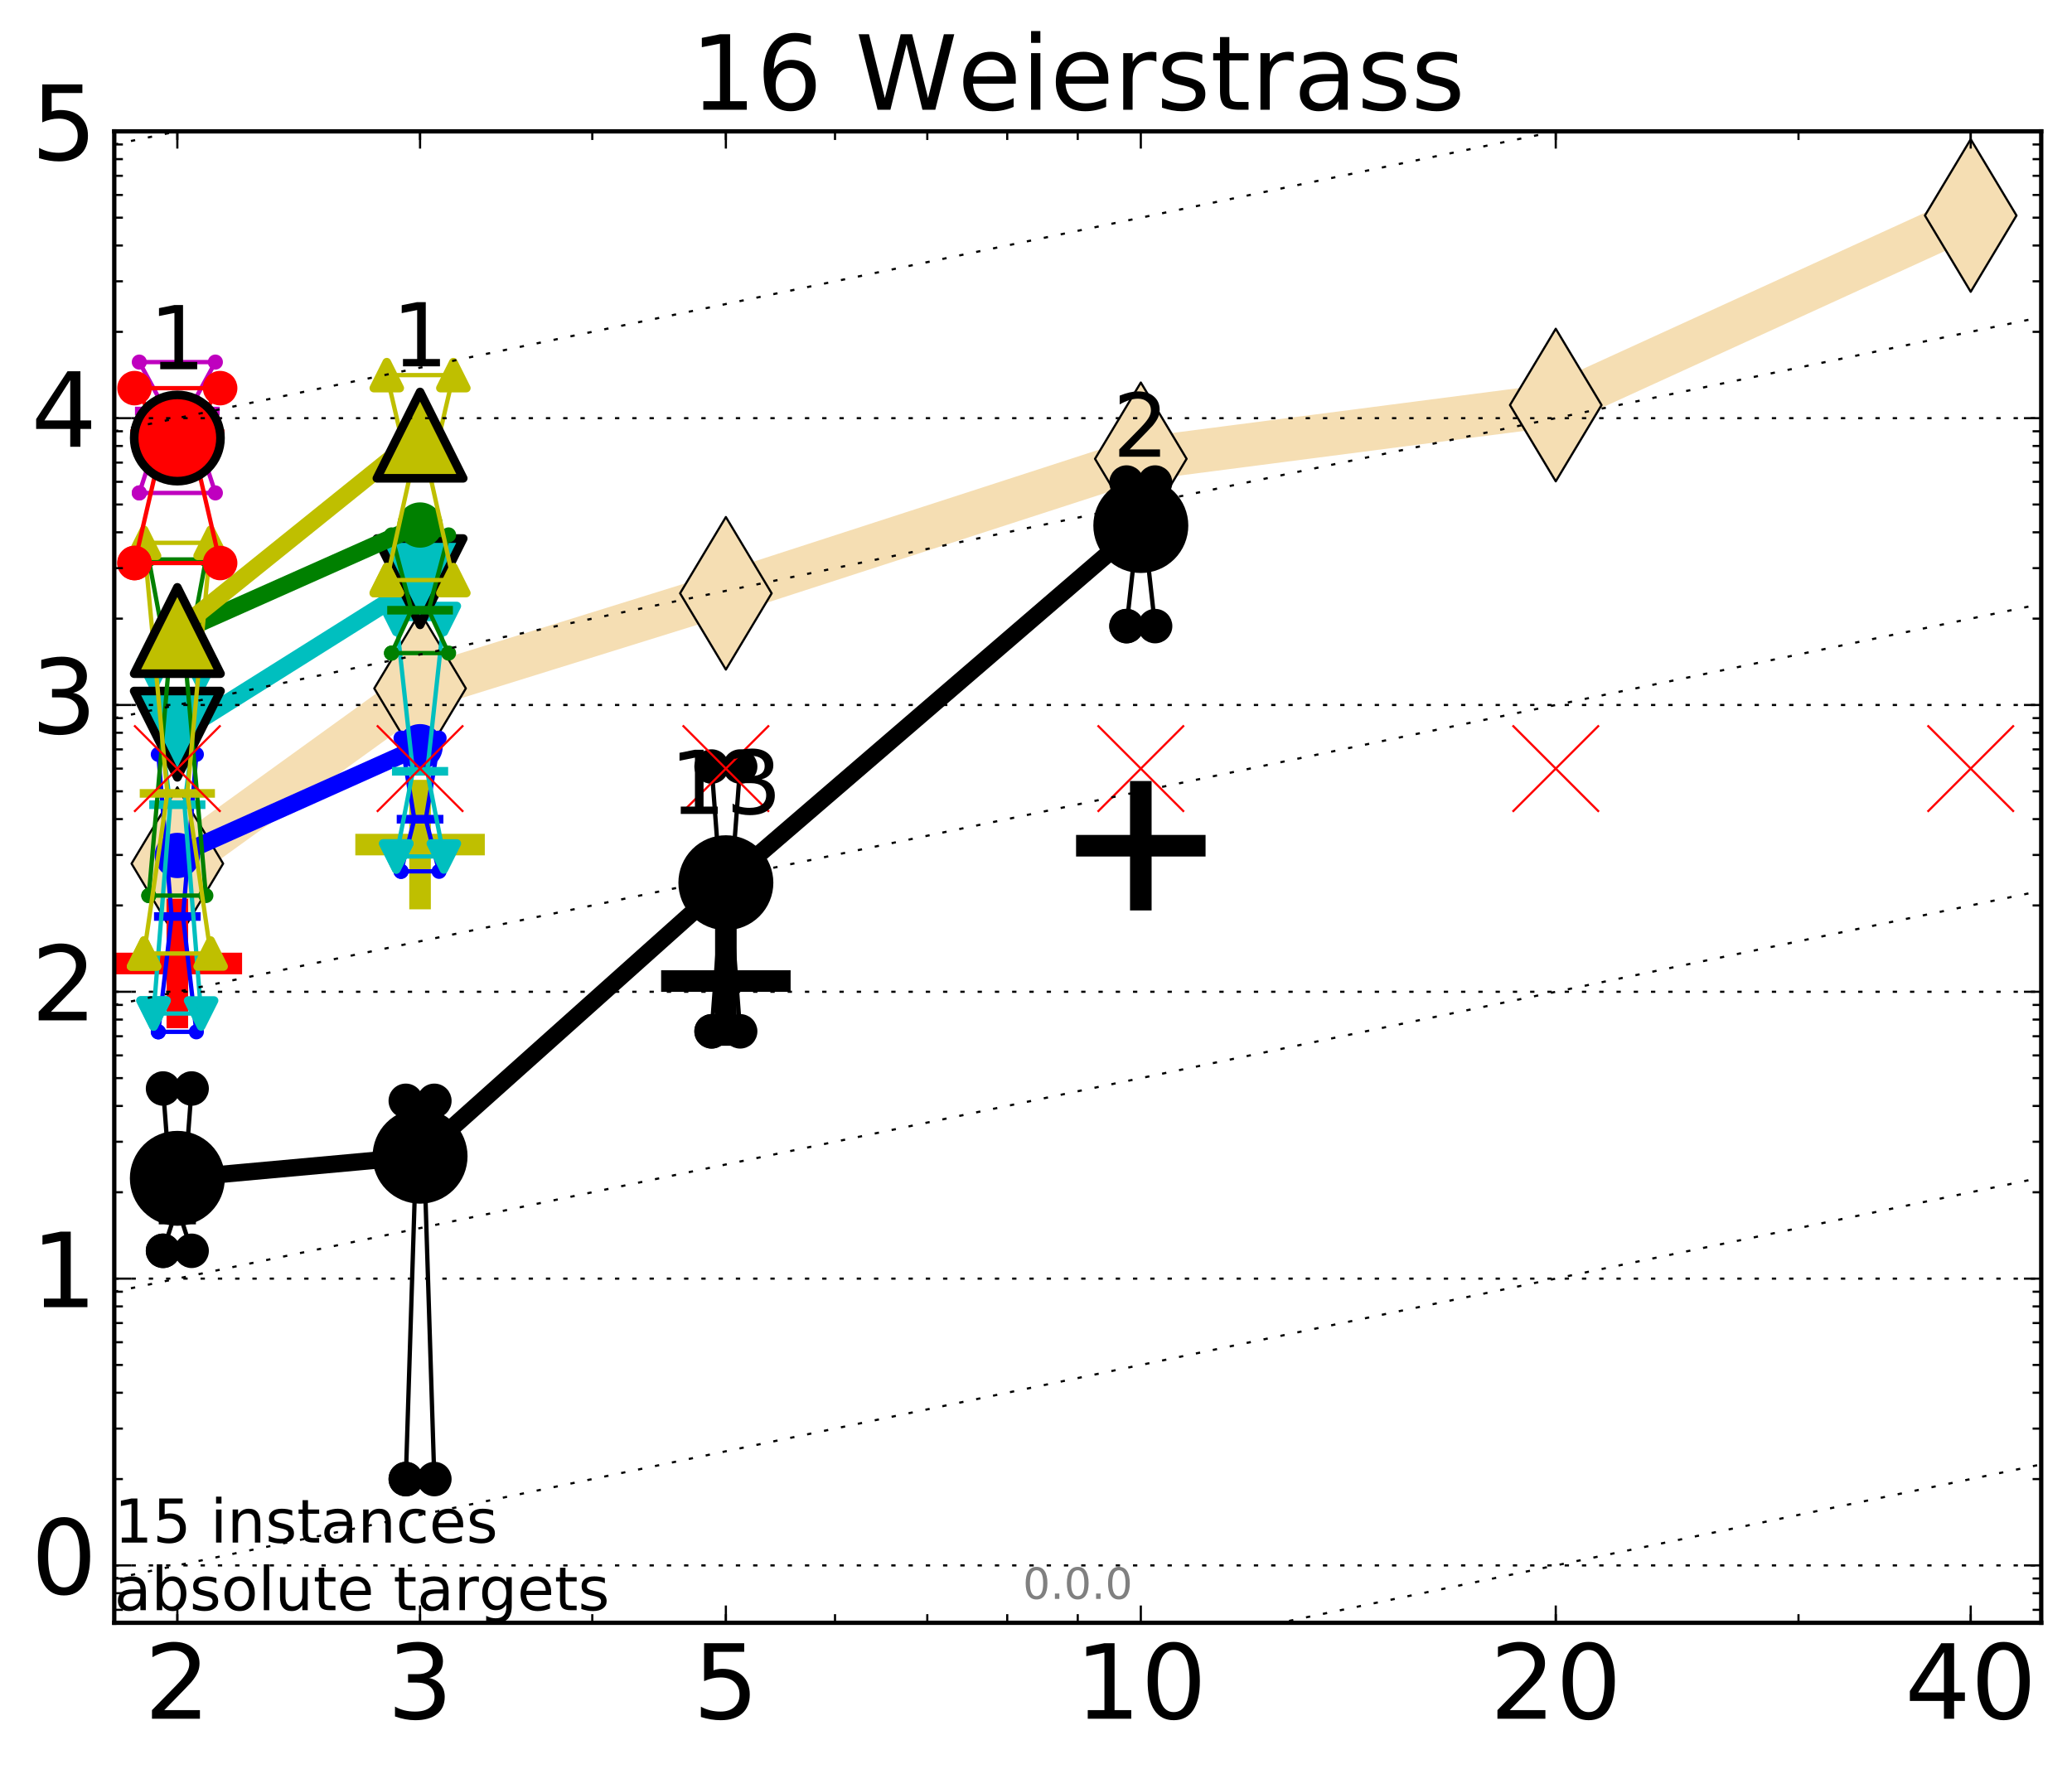 <?xml version="1.0" encoding="utf-8" standalone="no"?>
<!DOCTYPE svg PUBLIC "-//W3C//DTD SVG 1.1//EN"
  "http://www.w3.org/Graphics/SVG/1.1/DTD/svg11.dtd">
<!-- Created with matplotlib (http://matplotlib.org/) -->
<svg height="410pt" version="1.1" viewBox="0 0 480 410" width="480pt" xmlns="http://www.w3.org/2000/svg" xmlns:xlink="http://www.w3.org/1999/xlink">
 <defs>
  <style type="text/css">
*{stroke-linecap:butt;stroke-linejoin:round;stroke-miterlimit:100000;}
  </style>
 </defs>
 <g id="figure_1">
  <g id="patch_1">
   <path d="M 0 410.464 
L 480.07 410.464 
L 480.07 0 
L 0 0 
z
" style="fill:#ffffff;"/>
  </g>
  <g id="axes_1">
   <g id="patch_2">
    <path d="M 26.47 376.036 
L 472.87 376.036 
L 472.87 30.436 
L 26.47 30.436 
z
" style="fill:#ffffff;"/>
   </g>
   <g id="line2d_1">
    <path clip-path="url(#pdf4fde10b5)" d="M 41.082 200.119 
L 97.312 159.522 
L 168.155 137.483 
L 264.282 106.317 
L 360.409 93.86 
L 456.536 49.94 
" style="fill:none;stroke:#f5deb3;stroke-linecap:square;stroke-width:10.0;"/>
    <defs>
     <path d="M -0 17.678 
L 10.607 0 
L 0 -17.678 
L -10.607 -0 
z
" id="m949e14652f" style="stroke:#000000;stroke-linejoin:miter;stroke-width:0.5;"/>
    </defs>
    <g clip-path="url(#pdf4fde10b5)">
     <use style="fill:#f5deb3;stroke:#000000;stroke-linejoin:miter;stroke-width:0.5;" x="41.082" xlink:href="#m949e14652f" y="200.119"/>
     <use style="fill:#f5deb3;stroke:#000000;stroke-linejoin:miter;stroke-width:0.5;" x="97.312" xlink:href="#m949e14652f" y="159.522"/>
     <use style="fill:#f5deb3;stroke:#000000;stroke-linejoin:miter;stroke-width:0.5;" x="168.155" xlink:href="#m949e14652f" y="137.483"/>
     <use style="fill:#f5deb3;stroke:#000000;stroke-linejoin:miter;stroke-width:0.5;" x="264.282" xlink:href="#m949e14652f" y="106.317"/>
     <use style="fill:#f5deb3;stroke:#000000;stroke-linejoin:miter;stroke-width:0.5;" x="360.409" xlink:href="#m949e14652f" y="93.86"/>
     <use style="fill:#f5deb3;stroke:#000000;stroke-linejoin:miter;stroke-width:0.5;" x="456.536" xlink:href="#m949e14652f" y="49.94"/>
    </g>
   </g>
   <g id="line2d_2">
    <defs>
     <path d="M -15 0 
L 15 0 
M 0 15 
L 0 -15 
" id="mda7a64f101" style="stroke:#bfbf00;stroke-width:5.0;"/>
    </defs>
    <g clip-path="url(#pdf4fde10b5)">
     <use style="fill:#bfbf00;stroke:#bfbf00;stroke-width:5.0;" x="97.312" xlink:href="#mda7a64f101" y="195.712"/>
    </g>
   </g>
   <g id="line2d_3">
    <defs>
     <path d="M -15 0 
L 15 0 
M 0 15 
L 0 -15 
" id="mf52f499a50" style="stroke:#000000;stroke-width:5.0;"/>
    </defs>
    <g clip-path="url(#pdf4fde10b5)">
     <use style="stroke:#000000;stroke-width:5.0;" x="264.282" xlink:href="#mf52f499a50" y="195.974"/>
    </g>
   </g>
   <g id="line2d_4">
    <defs>
     <path d="M -15 0 
L 15 0 
M 0 15 
L 0 -15 
" id="m9f9b7d07a8" style="stroke:#ff0000;stroke-width:5.0;"/>
    </defs>
    <g clip-path="url(#pdf4fde10b5)">
     <use style="fill:#ff0000;stroke:#ff0000;stroke-width:5.0;" x="41.082" xlink:href="#m9f9b7d07a8" y="223.265"/>
    </g>
   </g>
   <g id="line2d_5">
    <g clip-path="url(#pdf4fde10b5)">
     <use style="stroke:#000000;stroke-width:5.0;" x="168.155" xlink:href="#mf52f499a50" y="227.333"/>
    </g>
   </g>
   <g id="line2d_6">
    <path clip-path="url(#pdf4fde10b5)" d="M 37.777 289.842 
L 40.09 282.716 
L 37.777 252.235 
L 44.386 252.235 
L 42.073 282.716 
L 44.386 289.842 
L 37.777 289.842 
" style="fill:none;stroke:#000000;stroke-linecap:square;"/>
    <defs>
     <path d="M 0 0 
C 0 0 0 0 0 0 
C 0 0 0 0 0 0 
C 0 0 0 0 0 0 
C 0 0 0 0 0 0 
C 0 0 0 0 0 0 
C 0 0 0 0 0 0 
C 0 0 0 0 0 0 
C 0 0 0 0 0 0 
z
" id="m2e9cf52d1a" style="stroke:#000000;stroke-width:2.0;"/>
    </defs>
    <g clip-path="url(#pdf4fde10b5)">
     <use style="stroke:#000000;stroke-width:2.0;" x="37.777" xlink:href="#m2e9cf52d1a" y="289.842"/>
     <use style="stroke:#000000;stroke-width:2.0;" x="40.09" xlink:href="#m2e9cf52d1a" y="282.716"/>
     <use style="stroke:#000000;stroke-width:2.0;" x="37.777" xlink:href="#m2e9cf52d1a" y="252.235"/>
     <use style="stroke:#000000;stroke-width:2.0;" x="44.386" xlink:href="#m2e9cf52d1a" y="252.235"/>
     <use style="stroke:#000000;stroke-width:2.0;" x="42.073" xlink:href="#m2e9cf52d1a" y="282.716"/>
     <use style="stroke:#000000;stroke-width:2.0;" x="44.386" xlink:href="#m2e9cf52d1a" y="289.842"/>
     <use style="stroke:#000000;stroke-width:2.0;" x="37.777" xlink:href="#m2e9cf52d1a" y="289.842"/>
    </g>
   </g>
   <g id="line2d_7">
    <path clip-path="url(#pdf4fde10b5)" d="M 37.777 289.842 
L 44.386 289.842 
L 44.386 252.235 
L 37.777 252.235 
L 37.777 289.842 
" style="fill:none;"/>
    <defs>
     <path d="M 0 3 
C 0.796 3 1.559 2.684 2.121 2.121 
C 2.684 1.559 3 0.796 3 0 
C 3 -0.796 2.684 -1.559 2.121 -2.121 
C 1.559 -2.684 0.796 -3 0 -3 
C -0.796 -3 -1.559 -2.684 -2.121 -2.121 
C -2.684 -1.559 -3 -0.796 -3 0 
C -3 0.796 -2.684 1.559 -2.121 2.121 
C -1.559 2.684 -0.796 3 0 3 
z
" id="m4367542d70" style="stroke:#000000;stroke-width:2.0;"/>
    </defs>
    <g clip-path="url(#pdf4fde10b5)">
     <use style="stroke:#000000;stroke-width:2.0;" x="37.777" xlink:href="#m4367542d70" y="289.842"/>
     <use style="stroke:#000000;stroke-width:2.0;" x="44.386" xlink:href="#m4367542d70" y="289.842"/>
     <use style="stroke:#000000;stroke-width:2.0;" x="44.386" xlink:href="#m4367542d70" y="252.235"/>
     <use style="stroke:#000000;stroke-width:2.0;" x="37.777" xlink:href="#m4367542d70" y="252.235"/>
     <use style="stroke:#000000;stroke-width:2.0;" x="37.777" xlink:href="#m4367542d70" y="289.842"/>
    </g>
   </g>
   <g id="line2d_8">
    <path clip-path="url(#pdf4fde10b5)" d="M 37.777 282.716 
L 44.386 282.716 
" style="fill:none;stroke:#000000;stroke-linecap:square;stroke-width:2.0;"/>
    <g clip-path="url(#pdf4fde10b5)">
     <use style="stroke:#000000;stroke-width:2.0;" x="37.777" xlink:href="#m2e9cf52d1a" y="282.716"/>
     <use style="stroke:#000000;stroke-width:2.0;" x="44.386" xlink:href="#m2e9cf52d1a" y="282.716"/>
    </g>
   </g>
   <g id="line2d_9">
    <path clip-path="url(#pdf4fde10b5)" d="M 94.008 342.737 
L 96.321 269.452 
L 94.008 255.09 
L 100.617 255.09 
L 98.304 269.452 
L 100.617 342.737 
L 94.008 342.737 
" style="fill:none;stroke:#000000;stroke-linecap:square;"/>
    <g clip-path="url(#pdf4fde10b5)">
     <use style="stroke:#000000;stroke-width:2.0;" x="94.008" xlink:href="#m2e9cf52d1a" y="342.737"/>
     <use style="stroke:#000000;stroke-width:2.0;" x="96.321" xlink:href="#m2e9cf52d1a" y="269.452"/>
     <use style="stroke:#000000;stroke-width:2.0;" x="94.008" xlink:href="#m2e9cf52d1a" y="255.09"/>
     <use style="stroke:#000000;stroke-width:2.0;" x="100.617" xlink:href="#m2e9cf52d1a" y="255.09"/>
     <use style="stroke:#000000;stroke-width:2.0;" x="98.304" xlink:href="#m2e9cf52d1a" y="269.452"/>
     <use style="stroke:#000000;stroke-width:2.0;" x="100.617" xlink:href="#m2e9cf52d1a" y="342.737"/>
     <use style="stroke:#000000;stroke-width:2.0;" x="94.008" xlink:href="#m2e9cf52d1a" y="342.737"/>
    </g>
   </g>
   <g id="line2d_10">
    <path clip-path="url(#pdf4fde10b5)" d="M 94.008 342.737 
L 100.617 342.737 
L 100.617 255.09 
L 94.008 255.09 
L 94.008 342.737 
" style="fill:none;"/>
    <g clip-path="url(#pdf4fde10b5)">
     <use style="stroke:#000000;stroke-width:2.0;" x="94.008" xlink:href="#m4367542d70" y="342.737"/>
     <use style="stroke:#000000;stroke-width:2.0;" x="100.617" xlink:href="#m4367542d70" y="342.737"/>
     <use style="stroke:#000000;stroke-width:2.0;" x="100.617" xlink:href="#m4367542d70" y="255.09"/>
     <use style="stroke:#000000;stroke-width:2.0;" x="94.008" xlink:href="#m4367542d70" y="255.09"/>
     <use style="stroke:#000000;stroke-width:2.0;" x="94.008" xlink:href="#m4367542d70" y="342.737"/>
    </g>
   </g>
   <g id="line2d_11">
    <path clip-path="url(#pdf4fde10b5)" d="M 94.008 269.452 
L 100.617 269.452 
" style="fill:none;stroke:#000000;stroke-linecap:square;stroke-width:2.0;"/>
    <g clip-path="url(#pdf4fde10b5)">
     <use style="stroke:#000000;stroke-width:2.0;" x="94.008" xlink:href="#m2e9cf52d1a" y="269.452"/>
     <use style="stroke:#000000;stroke-width:2.0;" x="100.617" xlink:href="#m2e9cf52d1a" y="269.452"/>
    </g>
   </g>
   <g id="line2d_12">
    <path clip-path="url(#pdf4fde10b5)" d="M 164.85 238.984 
L 167.163 208.571 
L 164.85 177.627 
L 171.459 177.627 
L 169.146 208.571 
L 171.459 238.984 
L 164.85 238.984 
" style="fill:none;stroke:#000000;stroke-linecap:square;"/>
    <g clip-path="url(#pdf4fde10b5)">
     <use style="stroke:#000000;stroke-width:2.0;" x="164.85" xlink:href="#m2e9cf52d1a" y="238.984"/>
     <use style="stroke:#000000;stroke-width:2.0;" x="167.163" xlink:href="#m2e9cf52d1a" y="208.571"/>
     <use style="stroke:#000000;stroke-width:2.0;" x="164.85" xlink:href="#m2e9cf52d1a" y="177.627"/>
     <use style="stroke:#000000;stroke-width:2.0;" x="171.459" xlink:href="#m2e9cf52d1a" y="177.627"/>
     <use style="stroke:#000000;stroke-width:2.0;" x="169.146" xlink:href="#m2e9cf52d1a" y="208.571"/>
     <use style="stroke:#000000;stroke-width:2.0;" x="171.459" xlink:href="#m2e9cf52d1a" y="238.984"/>
     <use style="stroke:#000000;stroke-width:2.0;" x="164.85" xlink:href="#m2e9cf52d1a" y="238.984"/>
    </g>
   </g>
   <g id="line2d_13">
    <path clip-path="url(#pdf4fde10b5)" d="M 164.85 238.984 
L 171.459 238.984 
L 171.459 177.627 
L 164.85 177.627 
L 164.85 238.984 
" style="fill:none;"/>
    <g clip-path="url(#pdf4fde10b5)">
     <use style="stroke:#000000;stroke-width:2.0;" x="164.85" xlink:href="#m4367542d70" y="238.984"/>
     <use style="stroke:#000000;stroke-width:2.0;" x="171.459" xlink:href="#m4367542d70" y="238.984"/>
     <use style="stroke:#000000;stroke-width:2.0;" x="171.459" xlink:href="#m4367542d70" y="177.627"/>
     <use style="stroke:#000000;stroke-width:2.0;" x="164.85" xlink:href="#m4367542d70" y="177.627"/>
     <use style="stroke:#000000;stroke-width:2.0;" x="164.85" xlink:href="#m4367542d70" y="238.984"/>
    </g>
   </g>
   <g id="line2d_14">
    <path clip-path="url(#pdf4fde10b5)" d="M 164.85 208.571 
L 171.459 208.571 
" style="fill:none;stroke:#000000;stroke-linecap:square;stroke-width:2.0;"/>
    <g clip-path="url(#pdf4fde10b5)">
     <use style="stroke:#000000;stroke-width:2.0;" x="164.85" xlink:href="#m2e9cf52d1a" y="208.571"/>
     <use style="stroke:#000000;stroke-width:2.0;" x="171.459" xlink:href="#m2e9cf52d1a" y="208.571"/>
    </g>
   </g>
   <g id="line2d_15">
    <path clip-path="url(#pdf4fde10b5)" d="M 260.977 145.083 
L 263.29 124.355 
L 260.977 111.823 
L 267.586 111.823 
L 265.273 124.355 
L 267.586 145.083 
L 260.977 145.083 
" style="fill:none;stroke:#000000;stroke-linecap:square;"/>
    <g clip-path="url(#pdf4fde10b5)">
     <use style="stroke:#000000;stroke-width:2.0;" x="260.977" xlink:href="#m2e9cf52d1a" y="145.083"/>
     <use style="stroke:#000000;stroke-width:2.0;" x="263.29" xlink:href="#m2e9cf52d1a" y="124.355"/>
     <use style="stroke:#000000;stroke-width:2.0;" x="260.977" xlink:href="#m2e9cf52d1a" y="111.823"/>
     <use style="stroke:#000000;stroke-width:2.0;" x="267.586" xlink:href="#m2e9cf52d1a" y="111.823"/>
     <use style="stroke:#000000;stroke-width:2.0;" x="265.273" xlink:href="#m2e9cf52d1a" y="124.355"/>
     <use style="stroke:#000000;stroke-width:2.0;" x="267.586" xlink:href="#m2e9cf52d1a" y="145.083"/>
     <use style="stroke:#000000;stroke-width:2.0;" x="260.977" xlink:href="#m2e9cf52d1a" y="145.083"/>
    </g>
   </g>
   <g id="line2d_16">
    <path clip-path="url(#pdf4fde10b5)" d="M 260.977 145.083 
L 267.586 145.083 
L 267.586 111.823 
L 260.977 111.823 
L 260.977 145.083 
" style="fill:none;"/>
    <g clip-path="url(#pdf4fde10b5)">
     <use style="stroke:#000000;stroke-width:2.0;" x="260.977" xlink:href="#m4367542d70" y="145.083"/>
     <use style="stroke:#000000;stroke-width:2.0;" x="267.586" xlink:href="#m4367542d70" y="145.083"/>
     <use style="stroke:#000000;stroke-width:2.0;" x="267.586" xlink:href="#m4367542d70" y="111.823"/>
     <use style="stroke:#000000;stroke-width:2.0;" x="260.977" xlink:href="#m4367542d70" y="111.823"/>
     <use style="stroke:#000000;stroke-width:2.0;" x="260.977" xlink:href="#m4367542d70" y="145.083"/>
    </g>
   </g>
   <g id="line2d_17">
    <path clip-path="url(#pdf4fde10b5)" d="M 260.977 124.355 
L 267.586 124.355 
" style="fill:none;stroke:#000000;stroke-linecap:square;stroke-width:2.0;"/>
    <g clip-path="url(#pdf4fde10b5)">
     <use style="stroke:#000000;stroke-width:2.0;" x="260.977" xlink:href="#m2e9cf52d1a" y="124.355"/>
     <use style="stroke:#000000;stroke-width:2.0;" x="267.586" xlink:href="#m2e9cf52d1a" y="124.355"/>
    </g>
   </g>
   <g id="line2d_18">
    <path clip-path="url(#pdf4fde10b5)" d="M 41.082 273.047 
L 97.312 267.924 
" style="fill:none;stroke:#000000;stroke-linecap:square;stroke-width:4.0;"/>
    <g clip-path="url(#pdf4fde10b5)">
     <use style="stroke:#000000;stroke-width:2.0;" x="41.082" xlink:href="#m2e9cf52d1a" y="273.047"/>
     <use style="stroke:#000000;stroke-width:2.0;" x="97.312" xlink:href="#m2e9cf52d1a" y="267.924"/>
    </g>
   </g>
   <g id="line2d_19">
    <path clip-path="url(#pdf4fde10b5)" d="M 97.312 267.924 
L 168.155 204.548 
" style="fill:none;stroke:#000000;stroke-linecap:square;stroke-width:4.0;"/>
    <g clip-path="url(#pdf4fde10b5)">
     <use style="stroke:#000000;stroke-width:2.0;" x="97.312" xlink:href="#m2e9cf52d1a" y="267.924"/>
     <use style="stroke:#000000;stroke-width:2.0;" x="168.155" xlink:href="#m2e9cf52d1a" y="204.548"/>
    </g>
   </g>
   <g id="line2d_20">
    <path clip-path="url(#pdf4fde10b5)" d="M 168.155 204.548 
L 264.282 121.779 
" style="fill:none;stroke:#000000;stroke-linecap:square;stroke-width:4.0;"/>
    <g clip-path="url(#pdf4fde10b5)">
     <use style="stroke:#000000;stroke-width:2.0;" x="168.155" xlink:href="#m2e9cf52d1a" y="204.548"/>
     <use style="stroke:#000000;stroke-width:2.0;" x="264.282" xlink:href="#m2e9cf52d1a" y="121.779"/>
    </g>
   </g>
   <g id="line2d_21">
    <path clip-path="url(#pdf4fde10b5)" d="M 41.082 273.047 
L 97.312 267.924 
L 168.155 204.548 
L 264.282 121.779 
" style="fill:none;"/>
    <defs>
     <path d="M 0 10 
C 2.652 10 5.196 8.946 7.071 7.071 
C 8.946 5.196 10 2.652 10 0 
C 10 -2.652 8.946 -5.196 7.071 -7.071 
C 5.196 -8.946 2.652 -10 0 -10 
C -2.652 -10 -5.196 -8.946 -7.071 -7.071 
C -8.946 -5.196 -10 -2.652 -10 0 
C -10 2.652 -8.946 5.196 -7.071 7.071 
C -5.196 8.946 -2.652 10 0 10 
z
" id="mb3ac7a3262" style="stroke:#000000;stroke-width:2.0;"/>
    </defs>
    <g clip-path="url(#pdf4fde10b5)">
     <use style="stroke:#000000;stroke-width:2.0;" x="41.082" xlink:href="#mb3ac7a3262" y="273.047"/>
     <use style="stroke:#000000;stroke-width:2.0;" x="97.312" xlink:href="#mb3ac7a3262" y="267.924"/>
     <use style="stroke:#000000;stroke-width:2.0;" x="168.155" xlink:href="#mb3ac7a3262" y="204.548"/>
     <use style="stroke:#000000;stroke-width:2.0;" x="264.282" xlink:href="#mb3ac7a3262" y="121.779"/>
    </g>
   </g>
   <g id="line2d_22">
    <path clip-path="url(#pdf4fde10b5)" d="M 36.676 239.103 
L 39.76 212.378 
L 36.676 174.811 
L 45.488 174.811 
L 42.403 212.378 
L 45.488 239.103 
L 36.676 239.103 
" style="fill:none;stroke:#0000ff;stroke-linecap:square;"/>
    <defs>
     <path d="M 0 0 
C 0 0 0 0 0 0 
C 0 0 0 0 0 0 
C 0 0 0 0 0 0 
C 0 0 0 0 0 0 
C 0 0 0 0 0 0 
C 0 0 0 0 0 0 
C 0 0 0 0 0 0 
C 0 0 0 0 0 0 
z
" id="m36a8c9e8ad" style="stroke:#0000ff;stroke-width:0.5;"/>
    </defs>
    <g clip-path="url(#pdf4fde10b5)">
     <use style="fill:#0000ff;stroke:#0000ff;stroke-width:0.5;" x="36.676" xlink:href="#m36a8c9e8ad" y="239.103"/>
     <use style="fill:#0000ff;stroke:#0000ff;stroke-width:0.5;" x="39.76" xlink:href="#m36a8c9e8ad" y="212.378"/>
     <use style="fill:#0000ff;stroke:#0000ff;stroke-width:0.5;" x="36.676" xlink:href="#m36a8c9e8ad" y="174.811"/>
     <use style="fill:#0000ff;stroke:#0000ff;stroke-width:0.5;" x="45.488" xlink:href="#m36a8c9e8ad" y="174.811"/>
     <use style="fill:#0000ff;stroke:#0000ff;stroke-width:0.5;" x="42.403" xlink:href="#m36a8c9e8ad" y="212.378"/>
     <use style="fill:#0000ff;stroke:#0000ff;stroke-width:0.5;" x="45.488" xlink:href="#m36a8c9e8ad" y="239.103"/>
     <use style="fill:#0000ff;stroke:#0000ff;stroke-width:0.5;" x="36.676" xlink:href="#m36a8c9e8ad" y="239.103"/>
    </g>
   </g>
   <g id="line2d_23">
    <path clip-path="url(#pdf4fde10b5)" d="M 36.676 239.103 
L 45.488 239.103 
L 45.488 174.811 
L 36.676 174.811 
L 36.676 239.103 
" style="fill:none;"/>
    <defs>
     <path d="M 0 1.5 
C 0.398 1.5 0.779 1.342 1.061 1.061 
C 1.342 0.779 1.5 0.398 1.5 0 
C 1.5 -0.398 1.342 -0.779 1.061 -1.061 
C 0.779 -1.342 0.398 -1.5 0 -1.5 
C -0.398 -1.5 -0.779 -1.342 -1.061 -1.061 
C -1.342 -0.779 -1.5 -0.398 -1.5 0 
C -1.5 0.398 -1.342 0.779 -1.061 1.061 
C -0.779 1.342 -0.398 1.5 0 1.5 
z
" id="m6f739e7270" style="stroke:#0000ff;stroke-width:0.5;"/>
    </defs>
    <g clip-path="url(#pdf4fde10b5)">
     <use style="fill:#0000ff;stroke:#0000ff;stroke-width:0.5;" x="36.676" xlink:href="#m6f739e7270" y="239.103"/>
     <use style="fill:#0000ff;stroke:#0000ff;stroke-width:0.5;" x="45.488" xlink:href="#m6f739e7270" y="239.103"/>
     <use style="fill:#0000ff;stroke:#0000ff;stroke-width:0.5;" x="45.488" xlink:href="#m6f739e7270" y="174.811"/>
     <use style="fill:#0000ff;stroke:#0000ff;stroke-width:0.5;" x="36.676" xlink:href="#m6f739e7270" y="174.811"/>
     <use style="fill:#0000ff;stroke:#0000ff;stroke-width:0.5;" x="36.676" xlink:href="#m6f739e7270" y="239.103"/>
    </g>
   </g>
   <g id="line2d_24">
    <path clip-path="url(#pdf4fde10b5)" d="M 36.676 212.378 
L 45.488 212.378 
" style="fill:none;stroke:#0000ff;stroke-linecap:square;stroke-width:2.0;"/>
    <g clip-path="url(#pdf4fde10b5)">
     <use style="fill:#0000ff;stroke:#0000ff;stroke-width:0.5;" x="36.676" xlink:href="#m36a8c9e8ad" y="212.378"/>
     <use style="fill:#0000ff;stroke:#0000ff;stroke-width:0.5;" x="45.488" xlink:href="#m36a8c9e8ad" y="212.378"/>
    </g>
   </g>
   <g id="line2d_25">
    <path clip-path="url(#pdf4fde10b5)" d="M 92.906 201.91 
L 95.991 189.831 
L 92.906 171.041 
L 101.718 171.041 
L 98.634 189.831 
L 101.718 201.91 
L 92.906 201.91 
" style="fill:none;stroke:#0000ff;stroke-linecap:square;"/>
    <g clip-path="url(#pdf4fde10b5)">
     <use style="fill:#0000ff;stroke:#0000ff;stroke-width:0.5;" x="92.906" xlink:href="#m36a8c9e8ad" y="201.91"/>
     <use style="fill:#0000ff;stroke:#0000ff;stroke-width:0.5;" x="95.991" xlink:href="#m36a8c9e8ad" y="189.831"/>
     <use style="fill:#0000ff;stroke:#0000ff;stroke-width:0.5;" x="92.906" xlink:href="#m36a8c9e8ad" y="171.041"/>
     <use style="fill:#0000ff;stroke:#0000ff;stroke-width:0.5;" x="101.718" xlink:href="#m36a8c9e8ad" y="171.041"/>
     <use style="fill:#0000ff;stroke:#0000ff;stroke-width:0.5;" x="98.634" xlink:href="#m36a8c9e8ad" y="189.831"/>
     <use style="fill:#0000ff;stroke:#0000ff;stroke-width:0.5;" x="101.718" xlink:href="#m36a8c9e8ad" y="201.91"/>
     <use style="fill:#0000ff;stroke:#0000ff;stroke-width:0.5;" x="92.906" xlink:href="#m36a8c9e8ad" y="201.91"/>
    </g>
   </g>
   <g id="line2d_26">
    <path clip-path="url(#pdf4fde10b5)" d="M 92.906 201.91 
L 101.718 201.91 
L 101.718 171.041 
L 92.906 171.041 
L 92.906 201.91 
" style="fill:none;"/>
    <g clip-path="url(#pdf4fde10b5)">
     <use style="fill:#0000ff;stroke:#0000ff;stroke-width:0.5;" x="92.906" xlink:href="#m6f739e7270" y="201.91"/>
     <use style="fill:#0000ff;stroke:#0000ff;stroke-width:0.5;" x="101.718" xlink:href="#m6f739e7270" y="201.91"/>
     <use style="fill:#0000ff;stroke:#0000ff;stroke-width:0.5;" x="101.718" xlink:href="#m6f739e7270" y="171.041"/>
     <use style="fill:#0000ff;stroke:#0000ff;stroke-width:0.5;" x="92.906" xlink:href="#m6f739e7270" y="171.041"/>
     <use style="fill:#0000ff;stroke:#0000ff;stroke-width:0.5;" x="92.906" xlink:href="#m6f739e7270" y="201.91"/>
    </g>
   </g>
   <g id="line2d_27">
    <path clip-path="url(#pdf4fde10b5)" d="M 92.906 189.831 
L 101.718 189.831 
" style="fill:none;stroke:#0000ff;stroke-linecap:square;stroke-width:2.0;"/>
    <g clip-path="url(#pdf4fde10b5)">
     <use style="fill:#0000ff;stroke:#0000ff;stroke-width:0.5;" x="92.906" xlink:href="#m36a8c9e8ad" y="189.831"/>
     <use style="fill:#0000ff;stroke:#0000ff;stroke-width:0.5;" x="101.718" xlink:href="#m36a8c9e8ad" y="189.831"/>
    </g>
   </g>
   <g id="line2d_28">
    <path clip-path="url(#pdf4fde10b5)" d="M 41.082 198.233 
L 97.312 173.035 
" style="fill:none;stroke:#0000ff;stroke-linecap:square;stroke-width:4.0;"/>
    <g clip-path="url(#pdf4fde10b5)">
     <use style="fill:#0000ff;stroke:#0000ff;stroke-width:0.5;" x="41.082" xlink:href="#m36a8c9e8ad" y="198.233"/>
     <use style="fill:#0000ff;stroke:#0000ff;stroke-width:0.5;" x="97.312" xlink:href="#m36a8c9e8ad" y="173.035"/>
    </g>
   </g>
   <g id="line2d_29">
    <path clip-path="url(#pdf4fde10b5)" d="M 41.082 198.233 
L 97.312 173.035 
" style="fill:none;"/>
    <defs>
     <path d="M 0 5 
C 1.326 5 2.598 4.473 3.536 3.536 
C 4.473 2.598 5 1.326 5 0 
C 5 -1.326 4.473 -2.598 3.536 -3.536 
C 2.598 -4.473 1.326 -5 0 -5 
C -1.326 -5 -2.598 -4.473 -3.536 -3.536 
C -4.473 -2.598 -5 -1.326 -5 0 
C -5 1.326 -4.473 2.598 -3.536 3.536 
C -2.598 4.473 -1.326 5 0 5 
z
" id="m2676bd9ed6" style="stroke:#0000ff;stroke-width:0.5;"/>
    </defs>
    <g clip-path="url(#pdf4fde10b5)">
     <use style="fill:#0000ff;stroke:#0000ff;stroke-width:0.5;" x="41.082" xlink:href="#m2676bd9ed6" y="198.233"/>
     <use style="fill:#0000ff;stroke:#0000ff;stroke-width:0.5;" x="97.312" xlink:href="#m2676bd9ed6" y="173.035"/>
    </g>
   </g>
   <g id="line2d_30">
    <path clip-path="url(#pdf4fde10b5)" d="M 35.574 234.853 
L 39.429 186.472 
L 35.574 156.144 
L 46.589 156.144 
L 42.734 186.472 
L 46.589 234.853 
L 35.574 234.853 
" style="fill:none;stroke:#00bfbf;stroke-linecap:square;"/>
    <defs>
     <path d="M 0 0 
L 0 0 
L 0 0 
z
" id="m34d197f1cb" style="stroke:#00bfbf;stroke-linejoin:miter;stroke-width:2.0;"/>
    </defs>
    <g clip-path="url(#pdf4fde10b5)">
     <use style="fill:#00bfbf;stroke:#00bfbf;stroke-linejoin:miter;stroke-width:2.0;" x="35.574" xlink:href="#m34d197f1cb" y="234.853"/>
     <use style="fill:#00bfbf;stroke:#00bfbf;stroke-linejoin:miter;stroke-width:2.0;" x="39.429" xlink:href="#m34d197f1cb" y="186.472"/>
     <use style="fill:#00bfbf;stroke:#00bfbf;stroke-linejoin:miter;stroke-width:2.0;" x="35.574" xlink:href="#m34d197f1cb" y="156.144"/>
     <use style="fill:#00bfbf;stroke:#00bfbf;stroke-linejoin:miter;stroke-width:2.0;" x="46.589" xlink:href="#m34d197f1cb" y="156.144"/>
     <use style="fill:#00bfbf;stroke:#00bfbf;stroke-linejoin:miter;stroke-width:2.0;" x="42.734" xlink:href="#m34d197f1cb" y="186.472"/>
     <use style="fill:#00bfbf;stroke:#00bfbf;stroke-linejoin:miter;stroke-width:2.0;" x="46.589" xlink:href="#m34d197f1cb" y="234.853"/>
     <use style="fill:#00bfbf;stroke:#00bfbf;stroke-linejoin:miter;stroke-width:2.0;" x="35.574" xlink:href="#m34d197f1cb" y="234.853"/>
    </g>
   </g>
   <g id="line2d_31">
    <path clip-path="url(#pdf4fde10b5)" d="M 35.574 234.853 
L 46.589 234.853 
L 46.589 156.144 
L 35.574 156.144 
L 35.574 234.853 
" style="fill:none;"/>
    <defs>
     <path d="M -0 3 
L 3 -3 
L -3 -3 
z
" id="m80e86d9137" style="stroke:#00bfbf;stroke-linejoin:miter;stroke-width:2.0;"/>
    </defs>
    <g clip-path="url(#pdf4fde10b5)">
     <use style="fill:#00bfbf;stroke:#00bfbf;stroke-linejoin:miter;stroke-width:2.0;" x="35.574" xlink:href="#m80e86d9137" y="234.853"/>
     <use style="fill:#00bfbf;stroke:#00bfbf;stroke-linejoin:miter;stroke-width:2.0;" x="46.589" xlink:href="#m80e86d9137" y="234.853"/>
     <use style="fill:#00bfbf;stroke:#00bfbf;stroke-linejoin:miter;stroke-width:2.0;" x="46.589" xlink:href="#m80e86d9137" y="156.144"/>
     <use style="fill:#00bfbf;stroke:#00bfbf;stroke-linejoin:miter;stroke-width:2.0;" x="35.574" xlink:href="#m80e86d9137" y="156.144"/>
     <use style="fill:#00bfbf;stroke:#00bfbf;stroke-linejoin:miter;stroke-width:2.0;" x="35.574" xlink:href="#m80e86d9137" y="234.853"/>
    </g>
   </g>
   <g id="line2d_32">
    <path clip-path="url(#pdf4fde10b5)" d="M 35.574 186.472 
L 46.589 186.472 
" style="fill:none;stroke:#00bfbf;stroke-linecap:square;stroke-width:2.0;"/>
    <g clip-path="url(#pdf4fde10b5)">
     <use style="fill:#00bfbf;stroke:#00bfbf;stroke-linejoin:miter;stroke-width:2.0;" x="35.574" xlink:href="#m34d197f1cb" y="186.472"/>
     <use style="fill:#00bfbf;stroke:#00bfbf;stroke-linejoin:miter;stroke-width:2.0;" x="46.589" xlink:href="#m34d197f1cb" y="186.472"/>
    </g>
   </g>
   <g id="line2d_33">
    <path clip-path="url(#pdf4fde10b5)" d="M 91.805 198.466 
L 95.66 178.728 
L 91.805 143.434 
L 102.82 143.434 
L 98.965 178.728 
L 102.82 198.466 
L 91.805 198.466 
" style="fill:none;stroke:#00bfbf;stroke-linecap:square;"/>
    <g clip-path="url(#pdf4fde10b5)">
     <use style="fill:#00bfbf;stroke:#00bfbf;stroke-linejoin:miter;stroke-width:2.0;" x="91.805" xlink:href="#m34d197f1cb" y="198.466"/>
     <use style="fill:#00bfbf;stroke:#00bfbf;stroke-linejoin:miter;stroke-width:2.0;" x="95.66" xlink:href="#m34d197f1cb" y="178.728"/>
     <use style="fill:#00bfbf;stroke:#00bfbf;stroke-linejoin:miter;stroke-width:2.0;" x="91.805" xlink:href="#m34d197f1cb" y="143.434"/>
     <use style="fill:#00bfbf;stroke:#00bfbf;stroke-linejoin:miter;stroke-width:2.0;" x="102.82" xlink:href="#m34d197f1cb" y="143.434"/>
     <use style="fill:#00bfbf;stroke:#00bfbf;stroke-linejoin:miter;stroke-width:2.0;" x="98.965" xlink:href="#m34d197f1cb" y="178.728"/>
     <use style="fill:#00bfbf;stroke:#00bfbf;stroke-linejoin:miter;stroke-width:2.0;" x="102.82" xlink:href="#m34d197f1cb" y="198.466"/>
     <use style="fill:#00bfbf;stroke:#00bfbf;stroke-linejoin:miter;stroke-width:2.0;" x="91.805" xlink:href="#m34d197f1cb" y="198.466"/>
    </g>
   </g>
   <g id="line2d_34">
    <path clip-path="url(#pdf4fde10b5)" d="M 91.805 198.466 
L 102.82 198.466 
L 102.82 143.434 
L 91.805 143.434 
L 91.805 198.466 
" style="fill:none;"/>
    <g clip-path="url(#pdf4fde10b5)">
     <use style="fill:#00bfbf;stroke:#00bfbf;stroke-linejoin:miter;stroke-width:2.0;" x="91.805" xlink:href="#m80e86d9137" y="198.466"/>
     <use style="fill:#00bfbf;stroke:#00bfbf;stroke-linejoin:miter;stroke-width:2.0;" x="102.82" xlink:href="#m80e86d9137" y="198.466"/>
     <use style="fill:#00bfbf;stroke:#00bfbf;stroke-linejoin:miter;stroke-width:2.0;" x="102.82" xlink:href="#m80e86d9137" y="143.434"/>
     <use style="fill:#00bfbf;stroke:#00bfbf;stroke-linejoin:miter;stroke-width:2.0;" x="91.805" xlink:href="#m80e86d9137" y="143.434"/>
     <use style="fill:#00bfbf;stroke:#00bfbf;stroke-linejoin:miter;stroke-width:2.0;" x="91.805" xlink:href="#m80e86d9137" y="198.466"/>
    </g>
   </g>
   <g id="line2d_35">
    <path clip-path="url(#pdf4fde10b5)" d="M 91.805 178.728 
L 102.82 178.728 
" style="fill:none;stroke:#00bfbf;stroke-linecap:square;stroke-width:2.0;"/>
    <g clip-path="url(#pdf4fde10b5)">
     <use style="fill:#00bfbf;stroke:#00bfbf;stroke-linejoin:miter;stroke-width:2.0;" x="91.805" xlink:href="#m34d197f1cb" y="178.728"/>
     <use style="fill:#00bfbf;stroke:#00bfbf;stroke-linejoin:miter;stroke-width:2.0;" x="102.82" xlink:href="#m34d197f1cb" y="178.728"/>
    </g>
   </g>
   <g id="line2d_36">
    <path clip-path="url(#pdf4fde10b5)" d="M 41.082 170.129 
L 97.312 134.795 
" style="fill:none;stroke:#00bfbf;stroke-linecap:square;stroke-width:4.0;"/>
    <defs>
     <path d="M 0 0 
L 0 0 
L 0 0 
z
" id="mb9ed526cd5" style="stroke:#000000;stroke-linejoin:miter;stroke-width:2.0;"/>
    </defs>
    <g clip-path="url(#pdf4fde10b5)">
     <use style="fill:#00bfbf;stroke:#000000;stroke-linejoin:miter;stroke-width:2.0;" x="41.082" xlink:href="#mb9ed526cd5" y="170.129"/>
     <use style="fill:#00bfbf;stroke:#000000;stroke-linejoin:miter;stroke-width:2.0;" x="97.312" xlink:href="#mb9ed526cd5" y="134.795"/>
    </g>
   </g>
   <g id="line2d_37">
    <path clip-path="url(#pdf4fde10b5)" d="M 41.082 170.129 
L 97.312 134.795 
" style="fill:none;"/>
    <defs>
     <path d="M -0 10 
L 10 -10 
L -10 -10 
z
" id="m6367ccb1e0" style="stroke:#000000;stroke-linejoin:miter;stroke-width:2.0;"/>
    </defs>
    <g clip-path="url(#pdf4fde10b5)">
     <use style="fill:#00bfbf;stroke:#000000;stroke-linejoin:miter;stroke-width:2.0;" x="41.082" xlink:href="#m6367ccb1e0" y="170.129"/>
     <use style="fill:#00bfbf;stroke:#000000;stroke-linejoin:miter;stroke-width:2.0;" x="97.312" xlink:href="#m6367ccb1e0" y="134.795"/>
    </g>
   </g>
   <g id="line2d_38">
    <path clip-path="url(#pdf4fde10b5)" d="M 34.473 207.526 
L 39.099 154.415 
L 34.473 129.638 
L 47.691 129.638 
L 43.064 154.415 
L 47.691 207.526 
L 34.473 207.526 
" style="fill:none;stroke:#008000;stroke-linecap:square;"/>
    <defs>
     <path d="M 0 0 
C 0 0 0 0 0 0 
C 0 0 0 0 0 0 
C 0 0 0 0 0 0 
C 0 0 0 0 0 0 
C 0 0 0 0 0 0 
C 0 0 0 0 0 0 
C 0 0 0 0 0 0 
C 0 0 0 0 0 0 
z
" id="m97613b2d37" style="stroke:#008000;stroke-width:0.5;"/>
    </defs>
    <g clip-path="url(#pdf4fde10b5)">
     <use style="fill:#008000;stroke:#008000;stroke-width:0.5;" x="34.473" xlink:href="#m97613b2d37" y="207.526"/>
     <use style="fill:#008000;stroke:#008000;stroke-width:0.5;" x="39.099" xlink:href="#m97613b2d37" y="154.415"/>
     <use style="fill:#008000;stroke:#008000;stroke-width:0.5;" x="34.473" xlink:href="#m97613b2d37" y="129.638"/>
     <use style="fill:#008000;stroke:#008000;stroke-width:0.5;" x="47.691" xlink:href="#m97613b2d37" y="129.638"/>
     <use style="fill:#008000;stroke:#008000;stroke-width:0.5;" x="43.064" xlink:href="#m97613b2d37" y="154.415"/>
     <use style="fill:#008000;stroke:#008000;stroke-width:0.5;" x="47.691" xlink:href="#m97613b2d37" y="207.526"/>
     <use style="fill:#008000;stroke:#008000;stroke-width:0.5;" x="34.473" xlink:href="#m97613b2d37" y="207.526"/>
    </g>
   </g>
   <g id="line2d_39">
    <path clip-path="url(#pdf4fde10b5)" d="M 34.473 207.526 
L 47.691 207.526 
L 47.691 129.638 
L 34.473 129.638 
L 34.473 207.526 
" style="fill:none;"/>
    <defs>
     <path d="M 0 1.5 
C 0.398 1.5 0.779 1.342 1.061 1.061 
C 1.342 0.779 1.5 0.398 1.5 0 
C 1.5 -0.398 1.342 -0.779 1.061 -1.061 
C 0.779 -1.342 0.398 -1.5 0 -1.5 
C -0.398 -1.5 -0.779 -1.342 -1.061 -1.061 
C -1.342 -0.779 -1.5 -0.398 -1.5 0 
C -1.5 0.398 -1.342 0.779 -1.061 1.061 
C -0.779 1.342 -0.398 1.5 0 1.5 
z
" id="m3f535e5f58" style="stroke:#008000;stroke-width:0.5;"/>
    </defs>
    <g clip-path="url(#pdf4fde10b5)">
     <use style="fill:#008000;stroke:#008000;stroke-width:0.5;" x="34.473" xlink:href="#m3f535e5f58" y="207.526"/>
     <use style="fill:#008000;stroke:#008000;stroke-width:0.5;" x="47.691" xlink:href="#m3f535e5f58" y="207.526"/>
     <use style="fill:#008000;stroke:#008000;stroke-width:0.5;" x="47.691" xlink:href="#m3f535e5f58" y="129.638"/>
     <use style="fill:#008000;stroke:#008000;stroke-width:0.5;" x="34.473" xlink:href="#m3f535e5f58" y="129.638"/>
     <use style="fill:#008000;stroke:#008000;stroke-width:0.5;" x="34.473" xlink:href="#m3f535e5f58" y="207.526"/>
    </g>
   </g>
   <g id="line2d_40">
    <path clip-path="url(#pdf4fde10b5)" d="M 34.473 154.415 
L 47.691 154.415 
" style="fill:none;stroke:#008000;stroke-linecap:square;stroke-width:2.0;"/>
    <g clip-path="url(#pdf4fde10b5)">
     <use style="fill:#008000;stroke:#008000;stroke-width:0.5;" x="34.473" xlink:href="#m97613b2d37" y="154.415"/>
     <use style="fill:#008000;stroke:#008000;stroke-width:0.5;" x="47.691" xlink:href="#m97613b2d37" y="154.415"/>
    </g>
   </g>
   <g id="line2d_41">
    <path clip-path="url(#pdf4fde10b5)" d="M 90.703 151.337 
L 95.33 141.4 
L 90.703 123.953 
L 103.921 123.953 
L 99.295 141.4 
L 103.921 151.337 
L 90.703 151.337 
" style="fill:none;stroke:#008000;stroke-linecap:square;"/>
    <g clip-path="url(#pdf4fde10b5)">
     <use style="fill:#008000;stroke:#008000;stroke-width:0.5;" x="90.703" xlink:href="#m97613b2d37" y="151.337"/>
     <use style="fill:#008000;stroke:#008000;stroke-width:0.5;" x="95.33" xlink:href="#m97613b2d37" y="141.4"/>
     <use style="fill:#008000;stroke:#008000;stroke-width:0.5;" x="90.703" xlink:href="#m97613b2d37" y="123.953"/>
     <use style="fill:#008000;stroke:#008000;stroke-width:0.5;" x="103.921" xlink:href="#m97613b2d37" y="123.953"/>
     <use style="fill:#008000;stroke:#008000;stroke-width:0.5;" x="99.295" xlink:href="#m97613b2d37" y="141.4"/>
     <use style="fill:#008000;stroke:#008000;stroke-width:0.5;" x="103.921" xlink:href="#m97613b2d37" y="151.337"/>
     <use style="fill:#008000;stroke:#008000;stroke-width:0.5;" x="90.703" xlink:href="#m97613b2d37" y="151.337"/>
    </g>
   </g>
   <g id="line2d_42">
    <path clip-path="url(#pdf4fde10b5)" d="M 90.703 151.337 
L 103.921 151.337 
L 103.921 123.953 
L 90.703 123.953 
L 90.703 151.337 
" style="fill:none;"/>
    <g clip-path="url(#pdf4fde10b5)">
     <use style="fill:#008000;stroke:#008000;stroke-width:0.5;" x="90.703" xlink:href="#m3f535e5f58" y="151.337"/>
     <use style="fill:#008000;stroke:#008000;stroke-width:0.5;" x="103.921" xlink:href="#m3f535e5f58" y="151.337"/>
     <use style="fill:#008000;stroke:#008000;stroke-width:0.5;" x="103.921" xlink:href="#m3f535e5f58" y="123.953"/>
     <use style="fill:#008000;stroke:#008000;stroke-width:0.5;" x="90.703" xlink:href="#m3f535e5f58" y="123.953"/>
     <use style="fill:#008000;stroke:#008000;stroke-width:0.5;" x="90.703" xlink:href="#m3f535e5f58" y="151.337"/>
    </g>
   </g>
   <g id="line2d_43">
    <path clip-path="url(#pdf4fde10b5)" d="M 90.703 141.4 
L 103.921 141.4 
" style="fill:none;stroke:#008000;stroke-linecap:square;stroke-width:2.0;"/>
    <g clip-path="url(#pdf4fde10b5)">
     <use style="fill:#008000;stroke:#008000;stroke-width:0.5;" x="90.703" xlink:href="#m97613b2d37" y="141.4"/>
     <use style="fill:#008000;stroke:#008000;stroke-width:0.5;" x="103.921" xlink:href="#m97613b2d37" y="141.4"/>
    </g>
   </g>
   <g id="line2d_44">
    <path clip-path="url(#pdf4fde10b5)" d="M 41.082 146.7 
L 97.312 121.664 
" style="fill:none;stroke:#008000;stroke-linecap:square;stroke-width:4.0;"/>
    <g clip-path="url(#pdf4fde10b5)">
     <use style="fill:#008000;stroke:#008000;stroke-width:0.5;" x="41.082" xlink:href="#m97613b2d37" y="146.7"/>
     <use style="fill:#008000;stroke:#008000;stroke-width:0.5;" x="97.312" xlink:href="#m97613b2d37" y="121.664"/>
    </g>
   </g>
   <g id="line2d_45">
    <path clip-path="url(#pdf4fde10b5)" d="M 41.082 146.7 
L 97.312 121.664 
" style="fill:none;"/>
    <defs>
     <path d="M 0 5 
C 1.326 5 2.598 4.473 3.536 3.536 
C 4.473 2.598 5 1.326 5 0 
C 5 -1.326 4.473 -2.598 3.536 -3.536 
C 2.598 -4.473 1.326 -5 0 -5 
C -1.326 -5 -2.598 -4.473 -3.536 -3.536 
C -4.473 -2.598 -5 -1.326 -5 0 
C -5 1.326 -4.473 2.598 -3.536 3.536 
C -2.598 4.473 -1.326 5 0 5 
z
" id="m84feaa8bb7" style="stroke:#008000;stroke-width:0.5;"/>
    </defs>
    <g clip-path="url(#pdf4fde10b5)">
     <use style="fill:#008000;stroke:#008000;stroke-width:0.5;" x="41.082" xlink:href="#m84feaa8bb7" y="146.7"/>
     <use style="fill:#008000;stroke:#008000;stroke-width:0.5;" x="97.312" xlink:href="#m84feaa8bb7" y="121.664"/>
    </g>
   </g>
   <g id="line2d_46">
    <path clip-path="url(#pdf4fde10b5)" d="M 33.371 220.946 
L 38.768 183.846 
L 33.371 125.78 
L 48.792 125.78 
L 43.395 183.846 
L 48.792 220.946 
L 33.371 220.946 
" style="fill:none;stroke:#bfbf00;stroke-linecap:square;"/>
    <defs>
     <path d="M 0 0 
L 0 0 
L 0 0 
z
" id="mb04a531c7c" style="stroke:#bfbf00;stroke-linejoin:miter;stroke-width:2.0;"/>
    </defs>
    <g clip-path="url(#pdf4fde10b5)">
     <use style="fill:#bfbf00;stroke:#bfbf00;stroke-linejoin:miter;stroke-width:2.0;" x="33.371" xlink:href="#mb04a531c7c" y="220.946"/>
     <use style="fill:#bfbf00;stroke:#bfbf00;stroke-linejoin:miter;stroke-width:2.0;" x="38.768" xlink:href="#mb04a531c7c" y="183.846"/>
     <use style="fill:#bfbf00;stroke:#bfbf00;stroke-linejoin:miter;stroke-width:2.0;" x="33.371" xlink:href="#mb04a531c7c" y="125.78"/>
     <use style="fill:#bfbf00;stroke:#bfbf00;stroke-linejoin:miter;stroke-width:2.0;" x="48.792" xlink:href="#mb04a531c7c" y="125.78"/>
     <use style="fill:#bfbf00;stroke:#bfbf00;stroke-linejoin:miter;stroke-width:2.0;" x="43.395" xlink:href="#mb04a531c7c" y="183.846"/>
     <use style="fill:#bfbf00;stroke:#bfbf00;stroke-linejoin:miter;stroke-width:2.0;" x="48.792" xlink:href="#mb04a531c7c" y="220.946"/>
     <use style="fill:#bfbf00;stroke:#bfbf00;stroke-linejoin:miter;stroke-width:2.0;" x="33.371" xlink:href="#mb04a531c7c" y="220.946"/>
    </g>
   </g>
   <g id="line2d_47">
    <path clip-path="url(#pdf4fde10b5)" d="M 33.371 220.946 
L 48.792 220.946 
L 48.792 125.78 
L 33.371 125.78 
L 33.371 220.946 
" style="fill:none;"/>
    <defs>
     <path d="M 0 -3 
L -3 3 
L 3 3 
z
" id="mdf89c24e16" style="stroke:#bfbf00;stroke-linejoin:miter;stroke-width:2.0;"/>
    </defs>
    <g clip-path="url(#pdf4fde10b5)">
     <use style="fill:#bfbf00;stroke:#bfbf00;stroke-linejoin:miter;stroke-width:2.0;" x="33.371" xlink:href="#mdf89c24e16" y="220.946"/>
     <use style="fill:#bfbf00;stroke:#bfbf00;stroke-linejoin:miter;stroke-width:2.0;" x="48.792" xlink:href="#mdf89c24e16" y="220.946"/>
     <use style="fill:#bfbf00;stroke:#bfbf00;stroke-linejoin:miter;stroke-width:2.0;" x="48.792" xlink:href="#mdf89c24e16" y="125.78"/>
     <use style="fill:#bfbf00;stroke:#bfbf00;stroke-linejoin:miter;stroke-width:2.0;" x="33.371" xlink:href="#mdf89c24e16" y="125.78"/>
     <use style="fill:#bfbf00;stroke:#bfbf00;stroke-linejoin:miter;stroke-width:2.0;" x="33.371" xlink:href="#mdf89c24e16" y="220.946"/>
    </g>
   </g>
   <g id="line2d_48">
    <path clip-path="url(#pdf4fde10b5)" d="M 33.371 183.846 
L 48.792 183.846 
" style="fill:none;stroke:#bfbf00;stroke-linecap:square;stroke-width:2.0;"/>
    <g clip-path="url(#pdf4fde10b5)">
     <use style="fill:#bfbf00;stroke:#bfbf00;stroke-linejoin:miter;stroke-width:2.0;" x="33.371" xlink:href="#mb04a531c7c" y="183.846"/>
     <use style="fill:#bfbf00;stroke:#bfbf00;stroke-linejoin:miter;stroke-width:2.0;" x="48.792" xlink:href="#mb04a531c7c" y="183.846"/>
    </g>
   </g>
   <g id="line2d_49">
    <path clip-path="url(#pdf4fde10b5)" d="M 89.602 134.414 
L 94.999 110.115 
L 89.602 86.927 
L 105.023 86.927 
L 99.625 110.115 
L 105.023 134.414 
L 89.602 134.414 
" style="fill:none;stroke:#bfbf00;stroke-linecap:square;"/>
    <g clip-path="url(#pdf4fde10b5)">
     <use style="fill:#bfbf00;stroke:#bfbf00;stroke-linejoin:miter;stroke-width:2.0;" x="89.602" xlink:href="#mb04a531c7c" y="134.414"/>
     <use style="fill:#bfbf00;stroke:#bfbf00;stroke-linejoin:miter;stroke-width:2.0;" x="94.999" xlink:href="#mb04a531c7c" y="110.115"/>
     <use style="fill:#bfbf00;stroke:#bfbf00;stroke-linejoin:miter;stroke-width:2.0;" x="89.602" xlink:href="#mb04a531c7c" y="86.927"/>
     <use style="fill:#bfbf00;stroke:#bfbf00;stroke-linejoin:miter;stroke-width:2.0;" x="105.023" xlink:href="#mb04a531c7c" y="86.927"/>
     <use style="fill:#bfbf00;stroke:#bfbf00;stroke-linejoin:miter;stroke-width:2.0;" x="99.625" xlink:href="#mb04a531c7c" y="110.115"/>
     <use style="fill:#bfbf00;stroke:#bfbf00;stroke-linejoin:miter;stroke-width:2.0;" x="105.023" xlink:href="#mb04a531c7c" y="134.414"/>
     <use style="fill:#bfbf00;stroke:#bfbf00;stroke-linejoin:miter;stroke-width:2.0;" x="89.602" xlink:href="#mb04a531c7c" y="134.414"/>
    </g>
   </g>
   <g id="line2d_50">
    <path clip-path="url(#pdf4fde10b5)" d="M 89.602 134.414 
L 105.023 134.414 
L 105.023 86.927 
L 89.602 86.927 
L 89.602 134.414 
" style="fill:none;"/>
    <g clip-path="url(#pdf4fde10b5)">
     <use style="fill:#bfbf00;stroke:#bfbf00;stroke-linejoin:miter;stroke-width:2.0;" x="89.602" xlink:href="#mdf89c24e16" y="134.414"/>
     <use style="fill:#bfbf00;stroke:#bfbf00;stroke-linejoin:miter;stroke-width:2.0;" x="105.023" xlink:href="#mdf89c24e16" y="134.414"/>
     <use style="fill:#bfbf00;stroke:#bfbf00;stroke-linejoin:miter;stroke-width:2.0;" x="105.023" xlink:href="#mdf89c24e16" y="86.927"/>
     <use style="fill:#bfbf00;stroke:#bfbf00;stroke-linejoin:miter;stroke-width:2.0;" x="89.602" xlink:href="#mdf89c24e16" y="86.927"/>
     <use style="fill:#bfbf00;stroke:#bfbf00;stroke-linejoin:miter;stroke-width:2.0;" x="89.602" xlink:href="#mdf89c24e16" y="134.414"/>
    </g>
   </g>
   <g id="line2d_51">
    <path clip-path="url(#pdf4fde10b5)" d="M 89.602 110.115 
L 105.023 110.115 
" style="fill:none;stroke:#bfbf00;stroke-linecap:square;stroke-width:2.0;"/>
    <g clip-path="url(#pdf4fde10b5)">
     <use style="fill:#bfbf00;stroke:#bfbf00;stroke-linejoin:miter;stroke-width:2.0;" x="89.602" xlink:href="#mb04a531c7c" y="110.115"/>
     <use style="fill:#bfbf00;stroke:#bfbf00;stroke-linejoin:miter;stroke-width:2.0;" x="105.023" xlink:href="#mb04a531c7c" y="110.115"/>
    </g>
   </g>
   <g id="line2d_52">
    <path clip-path="url(#pdf4fde10b5)" d="M 41.082 146.106 
L 97.312 100.831 
" style="fill:none;stroke:#bfbf00;stroke-linecap:square;stroke-width:4.0;"/>
    <defs>
     <path d="M 0 0 
L 0 0 
L 0 0 
z
" id="m6e38f5e89b" style="stroke:#000000;stroke-linejoin:miter;stroke-width:2.0;"/>
    </defs>
    <g clip-path="url(#pdf4fde10b5)">
     <use style="fill:#bfbf00;stroke:#000000;stroke-linejoin:miter;stroke-width:2.0;" x="41.082" xlink:href="#m6e38f5e89b" y="146.106"/>
     <use style="fill:#bfbf00;stroke:#000000;stroke-linejoin:miter;stroke-width:2.0;" x="97.312" xlink:href="#m6e38f5e89b" y="100.831"/>
    </g>
   </g>
   <g id="line2d_53">
    <path clip-path="url(#pdf4fde10b5)" d="M 41.082 146.106 
L 97.312 100.831 
" style="fill:none;"/>
    <defs>
     <path d="M 0 -10 
L -10 10 
L 10 10 
z
" id="mfbd6b89e13" style="stroke:#000000;stroke-linejoin:miter;stroke-width:2.0;"/>
    </defs>
    <g clip-path="url(#pdf4fde10b5)">
     <use style="fill:#bfbf00;stroke:#000000;stroke-linejoin:miter;stroke-width:2.0;" x="41.082" xlink:href="#mfbd6b89e13" y="146.106"/>
     <use style="fill:#bfbf00;stroke:#000000;stroke-linejoin:miter;stroke-width:2.0;" x="97.312" xlink:href="#mfbd6b89e13" y="100.831"/>
    </g>
   </g>
   <g id="line2d_54">
    <path clip-path="url(#pdf4fde10b5)" d="M 32.27 114.222 
L 38.438 95.251 
L 32.27 83.902 
L 49.893 83.902 
L 43.725 95.251 
L 49.893 114.222 
L 32.27 114.222 
" style="fill:none;stroke:#bf00bf;stroke-linecap:square;"/>
    <defs>
     <path d="M 0 0 
C 0 0 0 0 0 0 
C 0 0 0 0 0 0 
C 0 0 0 0 0 0 
C 0 0 0 0 0 0 
C 0 0 0 0 0 0 
C 0 0 0 0 0 0 
C 0 0 0 0 0 0 
C 0 0 0 0 0 0 
z
" id="ma4b116f318" style="stroke:#bf00bf;stroke-width:0.5;"/>
    </defs>
    <g clip-path="url(#pdf4fde10b5)">
     <use style="fill:#bf00bf;stroke:#bf00bf;stroke-width:0.5;" x="32.27" xlink:href="#ma4b116f318" y="114.222"/>
     <use style="fill:#bf00bf;stroke:#bf00bf;stroke-width:0.5;" x="38.438" xlink:href="#ma4b116f318" y="95.251"/>
     <use style="fill:#bf00bf;stroke:#bf00bf;stroke-width:0.5;" x="32.27" xlink:href="#ma4b116f318" y="83.902"/>
     <use style="fill:#bf00bf;stroke:#bf00bf;stroke-width:0.5;" x="49.893" xlink:href="#ma4b116f318" y="83.902"/>
     <use style="fill:#bf00bf;stroke:#bf00bf;stroke-width:0.5;" x="43.725" xlink:href="#ma4b116f318" y="95.251"/>
     <use style="fill:#bf00bf;stroke:#bf00bf;stroke-width:0.5;" x="49.893" xlink:href="#ma4b116f318" y="114.222"/>
     <use style="fill:#bf00bf;stroke:#bf00bf;stroke-width:0.5;" x="32.27" xlink:href="#ma4b116f318" y="114.222"/>
    </g>
   </g>
   <g id="line2d_55">
    <path clip-path="url(#pdf4fde10b5)" d="M 32.27 114.222 
L 49.893 114.222 
L 49.893 83.902 
L 32.27 83.902 
L 32.27 114.222 
" style="fill:none;"/>
    <defs>
     <path d="M 0 1.5 
C 0.398 1.5 0.779 1.342 1.061 1.061 
C 1.342 0.779 1.5 0.398 1.5 0 
C 1.5 -0.398 1.342 -0.779 1.061 -1.061 
C 0.779 -1.342 0.398 -1.5 0 -1.5 
C -0.398 -1.5 -0.779 -1.342 -1.061 -1.061 
C -1.342 -0.779 -1.5 -0.398 -1.5 0 
C -1.5 0.398 -1.342 0.779 -1.061 1.061 
C -0.779 1.342 -0.398 1.5 0 1.5 
z
" id="m4ee872468d" style="stroke:#bf00bf;stroke-width:0.5;"/>
    </defs>
    <g clip-path="url(#pdf4fde10b5)">
     <use style="fill:#bf00bf;stroke:#bf00bf;stroke-width:0.5;" x="32.27" xlink:href="#m4ee872468d" y="114.222"/>
     <use style="fill:#bf00bf;stroke:#bf00bf;stroke-width:0.5;" x="49.893" xlink:href="#m4ee872468d" y="114.222"/>
     <use style="fill:#bf00bf;stroke:#bf00bf;stroke-width:0.5;" x="49.893" xlink:href="#m4ee872468d" y="83.902"/>
     <use style="fill:#bf00bf;stroke:#bf00bf;stroke-width:0.5;" x="32.27" xlink:href="#m4ee872468d" y="83.902"/>
     <use style="fill:#bf00bf;stroke:#bf00bf;stroke-width:0.5;" x="32.27" xlink:href="#m4ee872468d" y="114.222"/>
    </g>
   </g>
   <g id="line2d_56">
    <path clip-path="url(#pdf4fde10b5)" d="M 32.27 95.251 
L 49.893 95.251 
" style="fill:none;stroke:#bf00bf;stroke-linecap:square;stroke-width:2.0;"/>
    <g clip-path="url(#pdf4fde10b5)">
     <use style="fill:#bf00bf;stroke:#bf00bf;stroke-width:0.5;" x="32.27" xlink:href="#ma4b116f318" y="95.251"/>
     <use style="fill:#bf00bf;stroke:#bf00bf;stroke-width:0.5;" x="49.893" xlink:href="#ma4b116f318" y="95.251"/>
    </g>
   </g>
   <g id="line2d_57">
    <path clip-path="url(#pdf4fde10b5)" d="M 41.082 101.633 
" style="fill:none;"/>
    <defs>
     <path d="M 0 5 
C 1.326 5 2.598 4.473 3.536 3.536 
C 4.473 2.598 5 1.326 5 0 
C 5 -1.326 4.473 -2.598 3.536 -3.536 
C 2.598 -4.473 1.326 -5 0 -5 
C -1.326 -5 -2.598 -4.473 -3.536 -3.536 
C -4.473 -2.598 -5 -1.326 -5 0 
C -5 1.326 -4.473 2.598 -3.536 3.536 
C -2.598 4.473 -1.326 5 0 5 
z
" id="m0fefcf570d" style="stroke:#bf00bf;stroke-width:0.5;"/>
    </defs>
    <g clip-path="url(#pdf4fde10b5)">
     <use style="fill:#bf00bf;stroke:#bf00bf;stroke-width:0.5;" x="41.082" xlink:href="#m0fefcf570d" y="101.633"/>
    </g>
   </g>
   <g id="line2d_58">
    <path clip-path="url(#pdf4fde10b5)" d="M 31.168 130.466 
L 38.108 100.504 
L 31.168 89.941 
L 50.995 89.941 
L 44.056 100.504 
L 50.995 130.466 
L 31.168 130.466 
" style="fill:none;stroke:#ff0000;stroke-linecap:square;"/>
    <defs>
     <path d="M 0 0 
C 0 0 0 0 0 0 
C 0 0 0 0 0 0 
C 0 0 0 0 0 0 
C 0 0 0 0 0 0 
C 0 0 0 0 0 0 
C 0 0 0 0 0 0 
C 0 0 0 0 0 0 
C 0 0 0 0 0 0 
z
" id="m1bb8dc087b" style="stroke:#ff0000;stroke-width:2.0;"/>
    </defs>
    <g clip-path="url(#pdf4fde10b5)">
     <use style="fill:#ff0000;stroke:#ff0000;stroke-width:2.0;" x="31.168" xlink:href="#m1bb8dc087b" y="130.466"/>
     <use style="fill:#ff0000;stroke:#ff0000;stroke-width:2.0;" x="38.108" xlink:href="#m1bb8dc087b" y="100.504"/>
     <use style="fill:#ff0000;stroke:#ff0000;stroke-width:2.0;" x="31.168" xlink:href="#m1bb8dc087b" y="89.941"/>
     <use style="fill:#ff0000;stroke:#ff0000;stroke-width:2.0;" x="50.995" xlink:href="#m1bb8dc087b" y="89.941"/>
     <use style="fill:#ff0000;stroke:#ff0000;stroke-width:2.0;" x="44.056" xlink:href="#m1bb8dc087b" y="100.504"/>
     <use style="fill:#ff0000;stroke:#ff0000;stroke-width:2.0;" x="50.995" xlink:href="#m1bb8dc087b" y="130.466"/>
     <use style="fill:#ff0000;stroke:#ff0000;stroke-width:2.0;" x="31.168" xlink:href="#m1bb8dc087b" y="130.466"/>
    </g>
   </g>
   <g id="line2d_59">
    <path clip-path="url(#pdf4fde10b5)" d="M 31.168 130.466 
L 50.995 130.466 
L 50.995 89.941 
L 31.168 89.941 
L 31.168 130.466 
" style="fill:none;"/>
    <defs>
     <path d="M 0 3 
C 0.796 3 1.559 2.684 2.121 2.121 
C 2.684 1.559 3 0.796 3 0 
C 3 -0.796 2.684 -1.559 2.121 -2.121 
C 1.559 -2.684 0.796 -3 0 -3 
C -0.796 -3 -1.559 -2.684 -2.121 -2.121 
C -2.684 -1.559 -3 -0.796 -3 0 
C -3 0.796 -2.684 1.559 -2.121 2.121 
C -1.559 2.684 -0.796 3 0 3 
z
" id="me9208df5a7" style="stroke:#ff0000;stroke-width:2.0;"/>
    </defs>
    <g clip-path="url(#pdf4fde10b5)">
     <use style="fill:#ff0000;stroke:#ff0000;stroke-width:2.0;" x="31.168" xlink:href="#me9208df5a7" y="130.466"/>
     <use style="fill:#ff0000;stroke:#ff0000;stroke-width:2.0;" x="50.995" xlink:href="#me9208df5a7" y="130.466"/>
     <use style="fill:#ff0000;stroke:#ff0000;stroke-width:2.0;" x="50.995" xlink:href="#me9208df5a7" y="89.941"/>
     <use style="fill:#ff0000;stroke:#ff0000;stroke-width:2.0;" x="31.168" xlink:href="#me9208df5a7" y="89.941"/>
     <use style="fill:#ff0000;stroke:#ff0000;stroke-width:2.0;" x="31.168" xlink:href="#me9208df5a7" y="130.466"/>
    </g>
   </g>
   <g id="line2d_60">
    <path clip-path="url(#pdf4fde10b5)" d="M 31.168 100.504 
L 50.995 100.504 
" style="fill:none;stroke:#ff0000;stroke-linecap:square;stroke-width:2.0;"/>
    <g clip-path="url(#pdf4fde10b5)">
     <use style="fill:#ff0000;stroke:#ff0000;stroke-width:2.0;" x="31.168" xlink:href="#m1bb8dc087b" y="100.504"/>
     <use style="fill:#ff0000;stroke:#ff0000;stroke-width:2.0;" x="50.995" xlink:href="#m1bb8dc087b" y="100.504"/>
    </g>
   </g>
   <g id="line2d_61">
    <path clip-path="url(#pdf4fde10b5)" d="M 41.082 101.502 
" style="fill:none;"/>
    <defs>
     <path d="M 0 10 
C 2.652 10 5.196 8.946 7.071 7.071 
C 8.946 5.196 10 2.652 10 0 
C 10 -2.652 8.946 -5.196 7.071 -7.071 
C 5.196 -8.946 2.652 -10 0 -10 
C -2.652 -10 -5.196 -8.946 -7.071 -7.071 
C -8.946 -5.196 -10 -2.652 -10 0 
C -10 2.652 -8.946 5.196 -7.071 7.071 
C -5.196 8.946 -2.652 10 0 10 
z
" id="m93d5fbfa43" style="stroke:#000000;stroke-width:2.0;"/>
    </defs>
    <g clip-path="url(#pdf4fde10b5)">
     <use style="fill:#ff0000;stroke:#000000;stroke-width:2.0;" x="41.082" xlink:href="#m93d5fbfa43" y="101.502"/>
    </g>
   </g>
   <g id="line2d_62"/>
   <g id="line2d_63"/>
   <g id="line2d_64"/>
   <g id="line2d_65"/>
   <g id="line2d_66"/>
   <g id="line2d_67"/>
   <g id="line2d_68"/>
   <g id="line2d_69">
    <defs>
     <path d="M -10 10 
L 10 -10 
M -10 -10 
L 10 10 
" id="m83a5743680" style="stroke:#ff0000;stroke-width:0.5;"/>
    </defs>
    <g clip-path="url(#pdf4fde10b5)">
     <use style="fill:#ff0000;stroke:#ff0000;stroke-width:0.5;" x="41.082" xlink:href="#m83a5743680" y="178.104"/>
     <use style="fill:#ff0000;stroke:#ff0000;stroke-width:0.5;" x="97.312" xlink:href="#m83a5743680" y="178.104"/>
     <use style="fill:#ff0000;stroke:#ff0000;stroke-width:0.5;" x="168.155" xlink:href="#m83a5743680" y="178.104"/>
     <use style="fill:#ff0000;stroke:#ff0000;stroke-width:0.5;" x="264.282" xlink:href="#m83a5743680" y="178.104"/>
     <use style="fill:#ff0000;stroke:#ff0000;stroke-width:0.5;" x="360.409" xlink:href="#m83a5743680" y="178.104"/>
     <use style="fill:#ff0000;stroke:#ff0000;stroke-width:0.5;" x="456.536" xlink:href="#m83a5743680" y="178.104"/>
    </g>
   </g>
   <g id="line2d_70">
    <path clip-path="url(#pdf4fde10b5)" d="M -278.245 495.667 
M 126.325 411.464 
L 481.07 337.631 
" style="fill:none;stroke:#000000;stroke-dasharray:1,3;stroke-dashoffset:0.0;stroke-width:0.5;"/>
   </g>
   <g id="line2d_71">
    <path clip-path="url(#pdf4fde10b5)" d="M -278.245 429.205 
M -1 371.502 
L 481.07 271.169 
" style="fill:none;stroke:#000000;stroke-dasharray:1,3;stroke-dashoffset:0.0;stroke-width:0.5;"/>
   </g>
   <g id="line2d_72">
    <path clip-path="url(#pdf4fde10b5)" d="M -278.245 362.744 
M -1 305.041 
L 481.07 204.708 
" style="fill:none;stroke:#000000;stroke-dasharray:1,3;stroke-dashoffset:0.0;stroke-width:0.5;"/>
   </g>
   <g id="line2d_73">
    <path clip-path="url(#pdf4fde10b5)" d="M -278.245 296.282 
M -1 238.579 
L 481.07 138.246 
" style="fill:none;stroke:#000000;stroke-dasharray:1,3;stroke-dashoffset:0.0;stroke-width:0.5;"/>
   </g>
   <g id="line2d_74">
    <path clip-path="url(#pdf4fde10b5)" d="M -278.245 229.821 
M -1 172.118 
L 481.07 71.785 
" style="fill:none;stroke:#000000;stroke-dasharray:1,3;stroke-dashoffset:0.0;stroke-width:0.5;"/>
   </g>
   <g id="line2d_75">
    <path clip-path="url(#pdf4fde10b5)" d="M -278.245 163.359 
M -1 105.656 
L 481.07 5.323 
" style="fill:none;stroke:#000000;stroke-dasharray:1,3;stroke-dashoffset:0.0;stroke-width:0.5;"/>
   </g>
   <g id="line2d_76">
    <path clip-path="url(#pdf4fde10b5)" d="M -278.245 96.898 
M -1 39.195 
L 192.123 -1 
" style="fill:none;stroke:#000000;stroke-dasharray:1,3;stroke-dashoffset:0.0;stroke-width:0.5;"/>
   </g>
   <g id="line2d_77">
    <path clip-path="url(#pdf4fde10b5)" d="M -278.245 30.436 
" style="fill:none;stroke:#000000;stroke-dasharray:1,3;stroke-dashoffset:0.0;stroke-width:0.5;"/>
   </g>
   <g id="line2d_78">
    <path clip-path="url(#pdf4fde10b5)" d="M -278.245 -36.025 
" style="fill:none;stroke:#000000;stroke-dasharray:1,3;stroke-dashoffset:0.0;stroke-width:0.5;"/>
   </g>
   <g id="patch_3">
    <path d="M 26.47 30.436 
L 472.87 30.436 
" style="fill:none;stroke:#000000;stroke-linecap:square;stroke-linejoin:miter;"/>
   </g>
   <g id="patch_4">
    <path d="M 472.87 376.036 
L 472.87 30.436 
" style="fill:none;stroke:#000000;stroke-linecap:square;stroke-linejoin:miter;"/>
   </g>
   <g id="patch_5">
    <path d="M 26.47 376.036 
L 472.87 376.036 
" style="fill:none;stroke:#000000;stroke-linecap:square;stroke-linejoin:miter;"/>
   </g>
   <g id="patch_6">
    <path d="M 26.47 376.036 
L 26.47 30.436 
" style="fill:none;stroke:#000000;stroke-linecap:square;stroke-linejoin:miter;"/>
   </g>
   <g id="matplotlib.axis_1">
    <g id="xtick_1">
     <g id="line2d_79">
      <defs>
       <path d="M 0 0 
L 0 -4 
" id="mc9a58575c3" style="stroke:#000000;stroke-width:0.5;"/>
      </defs>
      <g>
       <use style="stroke:#000000;stroke-width:0.5;" x="41.082" xlink:href="#mc9a58575c3" y="376.036"/>
      </g>
     </g>
     <g id="line2d_80">
      <defs>
       <path d="M 0 0 
L 0 4 
" id="mb8ecf9c347" style="stroke:#000000;stroke-width:0.5;"/>
      </defs>
      <g>
       <use style="stroke:#000000;stroke-width:0.5;" x="41.082" xlink:href="#mb8ecf9c347" y="30.436"/>
      </g>
     </g>
     <g id="text_1">
      <!-- 2 -->
      <defs>
       <path d="M 19.188 8.297 
L 53.609 8.297 
L 53.609 0 
L 7.328 0 
L 7.328 8.297 
Q 12.938 14.109 22.625 23.891 
Q 32.328 33.688 34.812 36.531 
Q 39.547 41.844 41.422 45.531 
Q 43.312 49.219 43.312 52.781 
Q 43.312 58.594 39.234 62.25 
Q 35.156 65.922 28.609 65.922 
Q 23.969 65.922 18.812 64.312 
Q 13.672 62.703 7.812 59.422 
L 7.812 69.391 
Q 13.766 71.781 18.938 73 
Q 24.125 74.219 28.422 74.219 
Q 39.75 74.219 46.484 68.547 
Q 53.219 62.891 53.219 53.422 
Q 53.219 48.922 51.531 44.891 
Q 49.859 40.875 45.406 35.406 
Q 44.188 33.984 37.641 27.219 
Q 31.109 20.453 19.188 8.297 
" id="BitstreamVeraSans-Roman-32"/>
      </defs>
      <g transform="translate(33.447 398.272)scale(0.24 -0.24)">
       <use xlink:href="#BitstreamVeraSans-Roman-32"/>
      </g>
     </g>
    </g>
    <g id="xtick_2">
     <g id="line2d_81">
      <g>
       <use style="stroke:#000000;stroke-width:0.5;" x="97.312" xlink:href="#mc9a58575c3" y="376.036"/>
      </g>
     </g>
     <g id="line2d_82">
      <g>
       <use style="stroke:#000000;stroke-width:0.5;" x="97.312" xlink:href="#mb8ecf9c347" y="30.436"/>
      </g>
     </g>
     <g id="text_2">
      <!-- 3 -->
      <defs>
       <path d="M 40.578 39.312 
Q 47.656 37.797 51.625 33 
Q 55.609 28.219 55.609 21.188 
Q 55.609 10.406 48.188 4.484 
Q 40.766 -1.422 27.094 -1.422 
Q 22.516 -1.422 17.656 -0.516 
Q 12.797 0.391 7.625 2.203 
L 7.625 11.719 
Q 11.719 9.328 16.594 8.109 
Q 21.484 6.891 26.812 6.891 
Q 36.078 6.891 40.938 10.547 
Q 45.797 14.203 45.797 21.188 
Q 45.797 27.641 41.281 31.266 
Q 36.766 34.906 28.719 34.906 
L 20.219 34.906 
L 20.219 43.016 
L 29.109 43.016 
Q 36.375 43.016 40.234 45.922 
Q 44.094 48.828 44.094 54.297 
Q 44.094 59.906 40.109 62.906 
Q 36.141 65.922 28.719 65.922 
Q 24.656 65.922 20.016 65.031 
Q 15.375 64.156 9.812 62.312 
L 9.812 71.094 
Q 15.438 72.656 20.344 73.438 
Q 25.25 74.219 29.594 74.219 
Q 40.828 74.219 47.359 69.109 
Q 53.906 64.016 53.906 55.328 
Q 53.906 49.266 50.438 45.094 
Q 46.969 40.922 40.578 39.312 
" id="BitstreamVeraSans-Roman-33"/>
      </defs>
      <g transform="translate(89.677 398.272)scale(0.24 -0.24)">
       <use xlink:href="#BitstreamVeraSans-Roman-33"/>
      </g>
     </g>
    </g>
    <g id="xtick_3">
     <g id="line2d_83">
      <g>
       <use style="stroke:#000000;stroke-width:0.5;" x="168.155" xlink:href="#mc9a58575c3" y="376.036"/>
      </g>
     </g>
     <g id="line2d_84">
      <g>
       <use style="stroke:#000000;stroke-width:0.5;" x="168.155" xlink:href="#mb8ecf9c347" y="30.436"/>
      </g>
     </g>
     <g id="text_3">
      <!-- 5 -->
      <defs>
       <path d="M 10.797 72.906 
L 49.516 72.906 
L 49.516 64.594 
L 19.828 64.594 
L 19.828 46.734 
Q 21.969 47.469 24.109 47.828 
Q 26.266 48.188 28.422 48.188 
Q 40.625 48.188 47.75 41.5 
Q 54.891 34.812 54.891 23.391 
Q 54.891 11.625 47.562 5.094 
Q 40.234 -1.422 26.906 -1.422 
Q 22.312 -1.422 17.547 -0.641 
Q 12.797 0.141 7.719 1.703 
L 7.719 11.625 
Q 12.109 9.234 16.797 8.062 
Q 21.484 6.891 26.703 6.891 
Q 35.156 6.891 40.078 11.328 
Q 45.016 15.766 45.016 23.391 
Q 45.016 31 40.078 35.438 
Q 35.156 39.891 26.703 39.891 
Q 22.75 39.891 18.812 39.016 
Q 14.891 38.141 10.797 36.281 
z
" id="BitstreamVeraSans-Roman-35"/>
      </defs>
      <g transform="translate(160.52 398.272)scale(0.24 -0.24)">
       <use xlink:href="#BitstreamVeraSans-Roman-35"/>
      </g>
     </g>
    </g>
    <g id="xtick_4">
     <g id="line2d_85">
      <g>
       <use style="stroke:#000000;stroke-width:0.5;" x="264.282" xlink:href="#mc9a58575c3" y="376.036"/>
      </g>
     </g>
     <g id="line2d_86">
      <g>
       <use style="stroke:#000000;stroke-width:0.5;" x="264.282" xlink:href="#mb8ecf9c347" y="30.436"/>
      </g>
     </g>
     <g id="text_4">
      <!-- 10 -->
      <defs>
       <path d="M 31.781 66.406 
Q 24.172 66.406 20.328 58.906 
Q 16.5 51.422 16.5 36.375 
Q 16.5 21.391 20.328 13.891 
Q 24.172 6.391 31.781 6.391 
Q 39.453 6.391 43.281 13.891 
Q 47.125 21.391 47.125 36.375 
Q 47.125 51.422 43.281 58.906 
Q 39.453 66.406 31.781 66.406 
M 31.781 74.219 
Q 44.047 74.219 50.516 64.516 
Q 56.984 54.828 56.984 36.375 
Q 56.984 17.969 50.516 8.266 
Q 44.047 -1.422 31.781 -1.422 
Q 19.531 -1.422 13.062 8.266 
Q 6.594 17.969 6.594 36.375 
Q 6.594 54.828 13.062 64.516 
Q 19.531 74.219 31.781 74.219 
" id="BitstreamVeraSans-Roman-30"/>
       <path d="M 12.406 8.297 
L 28.516 8.297 
L 28.516 63.922 
L 10.984 60.406 
L 10.984 69.391 
L 28.422 72.906 
L 38.281 72.906 
L 38.281 8.297 
L 54.391 8.297 
L 54.391 0 
L 12.406 0 
z
" id="BitstreamVeraSans-Roman-31"/>
      </defs>
      <g transform="translate(249.012 398.272)scale(0.24 -0.24)">
       <use xlink:href="#BitstreamVeraSans-Roman-31"/>
       <use x="63.623" xlink:href="#BitstreamVeraSans-Roman-30"/>
      </g>
     </g>
    </g>
    <g id="xtick_5">
     <g id="line2d_87">
      <g>
       <use style="stroke:#000000;stroke-width:0.5;" x="360.409" xlink:href="#mc9a58575c3" y="376.036"/>
      </g>
     </g>
     <g id="line2d_88">
      <g>
       <use style="stroke:#000000;stroke-width:0.5;" x="360.409" xlink:href="#mb8ecf9c347" y="30.436"/>
      </g>
     </g>
     <g id="text_5">
      <!-- 20 -->
      <g transform="translate(345.139 398.272)scale(0.24 -0.24)">
       <use xlink:href="#BitstreamVeraSans-Roman-32"/>
       <use x="63.623" xlink:href="#BitstreamVeraSans-Roman-30"/>
      </g>
     </g>
    </g>
    <g id="xtick_6">
     <g id="line2d_89">
      <g>
       <use style="stroke:#000000;stroke-width:0.5;" x="456.536" xlink:href="#mc9a58575c3" y="376.036"/>
      </g>
     </g>
     <g id="line2d_90">
      <g>
       <use style="stroke:#000000;stroke-width:0.5;" x="456.536" xlink:href="#mb8ecf9c347" y="30.436"/>
      </g>
     </g>
     <g id="text_6">
      <!-- 40 -->
      <defs>
       <path d="M 37.797 64.312 
L 12.891 25.391 
L 37.797 25.391 
z
M 35.203 72.906 
L 47.609 72.906 
L 47.609 25.391 
L 58.016 25.391 
L 58.016 17.188 
L 47.609 17.188 
L 47.609 0 
L 37.797 0 
L 37.797 17.188 
L 4.891 17.188 
L 4.891 26.703 
z
" id="BitstreamVeraSans-Roman-34"/>
      </defs>
      <g transform="translate(441.266 398.272)scale(0.24 -0.24)">
       <use xlink:href="#BitstreamVeraSans-Roman-34"/>
       <use x="63.623" xlink:href="#BitstreamVeraSans-Roman-30"/>
      </g>
     </g>
    </g>
    <g id="xtick_7">
     <g id="line2d_91">
      <defs>
       <path d="M 0 0 
L 0 -2 
" id="m07813d53e4" style="stroke:#000000;stroke-width:0.5;"/>
      </defs>
      <g>
       <use style="stroke:#000000;stroke-width:0.5;" x="41.082" xlink:href="#m07813d53e4" y="376.036"/>
      </g>
     </g>
     <g id="line2d_92">
      <defs>
       <path d="M 0 0 
L 0 2 
" id="m0ea45c7451" style="stroke:#000000;stroke-width:0.5;"/>
      </defs>
      <g>
       <use style="stroke:#000000;stroke-width:0.5;" x="41.082" xlink:href="#m0ea45c7451" y="30.436"/>
      </g>
     </g>
    </g>
    <g id="xtick_8">
     <g id="line2d_93">
      <g>
       <use style="stroke:#000000;stroke-width:0.5;" x="97.312" xlink:href="#m07813d53e4" y="376.036"/>
      </g>
     </g>
     <g id="line2d_94">
      <g>
       <use style="stroke:#000000;stroke-width:0.5;" x="97.312" xlink:href="#m0ea45c7451" y="30.436"/>
      </g>
     </g>
    </g>
    <g id="xtick_9">
     <g id="line2d_95">
      <g>
       <use style="stroke:#000000;stroke-width:0.5;" x="137.209" xlink:href="#m07813d53e4" y="376.036"/>
      </g>
     </g>
     <g id="line2d_96">
      <g>
       <use style="stroke:#000000;stroke-width:0.5;" x="137.209" xlink:href="#m0ea45c7451" y="30.436"/>
      </g>
     </g>
    </g>
    <g id="xtick_10">
     <g id="line2d_97">
      <g>
       <use style="stroke:#000000;stroke-width:0.5;" x="168.155" xlink:href="#m07813d53e4" y="376.036"/>
      </g>
     </g>
     <g id="line2d_98">
      <g>
       <use style="stroke:#000000;stroke-width:0.5;" x="168.155" xlink:href="#m0ea45c7451" y="30.436"/>
      </g>
     </g>
    </g>
    <g id="xtick_11">
     <g id="line2d_99">
      <g>
       <use style="stroke:#000000;stroke-width:0.5;" x="193.439" xlink:href="#m07813d53e4" y="376.036"/>
      </g>
     </g>
     <g id="line2d_100">
      <g>
       <use style="stroke:#000000;stroke-width:0.5;" x="193.439" xlink:href="#m0ea45c7451" y="30.436"/>
      </g>
     </g>
    </g>
    <g id="xtick_12">
     <g id="line2d_101">
      <g>
       <use style="stroke:#000000;stroke-width:0.5;" x="214.817" xlink:href="#m07813d53e4" y="376.036"/>
      </g>
     </g>
     <g id="line2d_102">
      <g>
       <use style="stroke:#000000;stroke-width:0.5;" x="214.817" xlink:href="#m0ea45c7451" y="30.436"/>
      </g>
     </g>
    </g>
    <g id="xtick_13">
     <g id="line2d_103">
      <g>
       <use style="stroke:#000000;stroke-width:0.5;" x="233.336" xlink:href="#m07813d53e4" y="376.036"/>
      </g>
     </g>
     <g id="line2d_104">
      <g>
       <use style="stroke:#000000;stroke-width:0.5;" x="233.336" xlink:href="#m0ea45c7451" y="30.436"/>
      </g>
     </g>
    </g>
    <g id="xtick_14">
     <g id="line2d_105">
      <g>
       <use style="stroke:#000000;stroke-width:0.5;" x="249.67" xlink:href="#m07813d53e4" y="376.036"/>
      </g>
     </g>
     <g id="line2d_106">
      <g>
       <use style="stroke:#000000;stroke-width:0.5;" x="249.67" xlink:href="#m0ea45c7451" y="30.436"/>
      </g>
     </g>
    </g>
    <g id="xtick_15">
     <g id="line2d_107">
      <g>
       <use style="stroke:#000000;stroke-width:0.5;" x="360.409" xlink:href="#m07813d53e4" y="376.036"/>
      </g>
     </g>
     <g id="line2d_108">
      <g>
       <use style="stroke:#000000;stroke-width:0.5;" x="360.409" xlink:href="#m0ea45c7451" y="30.436"/>
      </g>
     </g>
    </g>
    <g id="xtick_16">
     <g id="line2d_109">
      <g>
       <use style="stroke:#000000;stroke-width:0.5;" x="416.639" xlink:href="#m07813d53e4" y="376.036"/>
      </g>
     </g>
     <g id="line2d_110">
      <g>
       <use style="stroke:#000000;stroke-width:0.5;" x="416.639" xlink:href="#m0ea45c7451" y="30.436"/>
      </g>
     </g>
    </g>
    <g id="xtick_17">
     <g id="line2d_111">
      <g>
       <use style="stroke:#000000;stroke-width:0.5;" x="456.536" xlink:href="#m07813d53e4" y="376.036"/>
      </g>
     </g>
     <g id="line2d_112">
      <g>
       <use style="stroke:#000000;stroke-width:0.5;" x="456.536" xlink:href="#m0ea45c7451" y="30.436"/>
      </g>
     </g>
    </g>
   </g>
   <g id="matplotlib.axis_2">
    <g id="ytick_1">
     <g id="line2d_113">
      <path clip-path="url(#pdf4fde10b5)" d="M 26.47 362.744 
L 472.87 362.744 
" style="fill:none;stroke:#000000;stroke-dasharray:1,3;stroke-dashoffset:0.0;stroke-width:0.5;"/>
     </g>
     <g id="line2d_114">
      <defs>
       <path d="M 0 0 
L 4 0 
" id="ma5dd83885a" style="stroke:#000000;stroke-width:0.5;"/>
      </defs>
      <g>
       <use style="stroke:#000000;stroke-width:0.5;" x="26.47" xlink:href="#ma5dd83885a" y="362.744"/>
      </g>
     </g>
     <g id="line2d_115">
      <defs>
       <path d="M 0 0 
L -4 0 
" id="meb5098ae16" style="stroke:#000000;stroke-width:0.5;"/>
      </defs>
      <g>
       <use style="stroke:#000000;stroke-width:0.5;" x="472.87" xlink:href="#meb5098ae16" y="362.744"/>
      </g>
     </g>
     <g id="text_7">
      <!-- 0 -->
      <g transform="translate(7.2 369.366)scale(0.24 -0.24)">
       <use xlink:href="#BitstreamVeraSans-Roman-30"/>
      </g>
     </g>
    </g>
    <g id="ytick_2">
     <g id="line2d_116">
      <path clip-path="url(#pdf4fde10b5)" d="M 26.47 296.282 
L 472.87 296.282 
" style="fill:none;stroke:#000000;stroke-dasharray:1,3;stroke-dashoffset:0.0;stroke-width:0.5;"/>
     </g>
     <g id="line2d_117">
      <g>
       <use style="stroke:#000000;stroke-width:0.5;" x="26.47" xlink:href="#ma5dd83885a" y="296.282"/>
      </g>
     </g>
     <g id="line2d_118">
      <g>
       <use style="stroke:#000000;stroke-width:0.5;" x="472.87" xlink:href="#meb5098ae16" y="296.282"/>
      </g>
     </g>
     <g id="text_8">
      <!-- 1 -->
      <g transform="translate(7.2 302.905)scale(0.24 -0.24)">
       <use xlink:href="#BitstreamVeraSans-Roman-31"/>
      </g>
     </g>
    </g>
    <g id="ytick_3">
     <g id="line2d_119">
      <path clip-path="url(#pdf4fde10b5)" d="M 26.47 229.821 
L 472.87 229.821 
" style="fill:none;stroke:#000000;stroke-dasharray:1,3;stroke-dashoffset:0.0;stroke-width:0.5;"/>
     </g>
     <g id="line2d_120">
      <g>
       <use style="stroke:#000000;stroke-width:0.5;" x="26.47" xlink:href="#ma5dd83885a" y="229.821"/>
      </g>
     </g>
     <g id="line2d_121">
      <g>
       <use style="stroke:#000000;stroke-width:0.5;" x="472.87" xlink:href="#meb5098ae16" y="229.821"/>
      </g>
     </g>
     <g id="text_9">
      <!-- 2 -->
      <g transform="translate(7.2 236.443)scale(0.24 -0.24)">
       <use xlink:href="#BitstreamVeraSans-Roman-32"/>
      </g>
     </g>
    </g>
    <g id="ytick_4">
     <g id="line2d_122">
      <path clip-path="url(#pdf4fde10b5)" d="M 26.47 163.359 
L 472.87 163.359 
" style="fill:none;stroke:#000000;stroke-dasharray:1,3;stroke-dashoffset:0.0;stroke-width:0.5;"/>
     </g>
     <g id="line2d_123">
      <g>
       <use style="stroke:#000000;stroke-width:0.5;" x="26.47" xlink:href="#ma5dd83885a" y="163.359"/>
      </g>
     </g>
     <g id="line2d_124">
      <g>
       <use style="stroke:#000000;stroke-width:0.5;" x="472.87" xlink:href="#meb5098ae16" y="163.359"/>
      </g>
     </g>
     <g id="text_10">
      <!-- 3 -->
      <g transform="translate(7.2 169.982)scale(0.24 -0.24)">
       <use xlink:href="#BitstreamVeraSans-Roman-33"/>
      </g>
     </g>
    </g>
    <g id="ytick_5">
     <g id="line2d_125">
      <path clip-path="url(#pdf4fde10b5)" d="M 26.47 96.898 
L 472.87 96.898 
" style="fill:none;stroke:#000000;stroke-dasharray:1,3;stroke-dashoffset:0.0;stroke-width:0.5;"/>
     </g>
     <g id="line2d_126">
      <g>
       <use style="stroke:#000000;stroke-width:0.5;" x="26.47" xlink:href="#ma5dd83885a" y="96.898"/>
      </g>
     </g>
     <g id="line2d_127">
      <g>
       <use style="stroke:#000000;stroke-width:0.5;" x="472.87" xlink:href="#meb5098ae16" y="96.898"/>
      </g>
     </g>
     <g id="text_11">
      <!-- 4 -->
      <g transform="translate(7.2 103.52)scale(0.24 -0.24)">
       <use xlink:href="#BitstreamVeraSans-Roman-34"/>
      </g>
     </g>
    </g>
    <g id="ytick_6">
     <g id="line2d_128">
      <path clip-path="url(#pdf4fde10b5)" d="M 26.47 30.436 
L 472.87 30.436 
" style="fill:none;stroke:#000000;stroke-dasharray:1,3;stroke-dashoffset:0.0;stroke-width:0.5;"/>
     </g>
     <g id="line2d_129">
      <g>
       <use style="stroke:#000000;stroke-width:0.5;" x="26.47" xlink:href="#ma5dd83885a" y="30.436"/>
      </g>
     </g>
     <g id="line2d_130">
      <g>
       <use style="stroke:#000000;stroke-width:0.5;" x="472.87" xlink:href="#meb5098ae16" y="30.436"/>
      </g>
     </g>
     <g id="text_12">
      <!-- 5 -->
      <g transform="translate(7.2 37.059)scale(0.24 -0.24)">
       <use xlink:href="#BitstreamVeraSans-Roman-35"/>
      </g>
     </g>
    </g>
    <g id="ytick_7">
     <g id="line2d_131">
      <defs>
       <path d="M 0 0 
L 2 0 
" id="m898be32f9f" style="stroke:#000000;stroke-width:0.5;"/>
      </defs>
      <g>
       <use style="stroke:#000000;stroke-width:0.5;" x="26.47" xlink:href="#m898be32f9f" y="373.039"/>
      </g>
     </g>
     <g id="line2d_132">
      <defs>
       <path d="M 0 0 
L -2 0 
" id="mf500f8ee8c" style="stroke:#000000;stroke-width:0.5;"/>
      </defs>
      <g>
       <use style="stroke:#000000;stroke-width:0.5;" x="472.87" xlink:href="#mf500f8ee8c" y="373.039"/>
      </g>
     </g>
    </g>
    <g id="ytick_8">
     <g id="line2d_133">
      <g>
       <use style="stroke:#000000;stroke-width:0.5;" x="26.47" xlink:href="#m898be32f9f" y="369.185"/>
      </g>
     </g>
     <g id="line2d_134">
      <g>
       <use style="stroke:#000000;stroke-width:0.5;" x="472.87" xlink:href="#mf500f8ee8c" y="369.185"/>
      </g>
     </g>
    </g>
    <g id="ytick_9">
     <g id="line2d_135">
      <g>
       <use style="stroke:#000000;stroke-width:0.5;" x="26.47" xlink:href="#m898be32f9f" y="365.785"/>
      </g>
     </g>
     <g id="line2d_136">
      <g>
       <use style="stroke:#000000;stroke-width:0.5;" x="472.87" xlink:href="#mf500f8ee8c" y="365.785"/>
      </g>
     </g>
    </g>
    <g id="ytick_10">
     <g id="line2d_137">
      <g>
       <use style="stroke:#000000;stroke-width:0.5;" x="26.47" xlink:href="#m898be32f9f" y="342.737"/>
      </g>
     </g>
     <g id="line2d_138">
      <g>
       <use style="stroke:#000000;stroke-width:0.5;" x="472.87" xlink:href="#mf500f8ee8c" y="342.737"/>
      </g>
     </g>
    </g>
    <g id="ytick_11">
     <g id="line2d_139">
      <g>
       <use style="stroke:#000000;stroke-width:0.5;" x="26.47" xlink:href="#m898be32f9f" y="331.034"/>
      </g>
     </g>
     <g id="line2d_140">
      <g>
       <use style="stroke:#000000;stroke-width:0.5;" x="472.87" xlink:href="#mf500f8ee8c" y="331.034"/>
      </g>
     </g>
    </g>
    <g id="ytick_12">
     <g id="line2d_141">
      <g>
       <use style="stroke:#000000;stroke-width:0.5;" x="26.47" xlink:href="#m898be32f9f" y="322.73"/>
      </g>
     </g>
     <g id="line2d_142">
      <g>
       <use style="stroke:#000000;stroke-width:0.5;" x="472.87" xlink:href="#mf500f8ee8c" y="322.73"/>
      </g>
     </g>
    </g>
    <g id="ytick_13">
     <g id="line2d_143">
      <g>
       <use style="stroke:#000000;stroke-width:0.5;" x="26.47" xlink:href="#m898be32f9f" y="316.289"/>
      </g>
     </g>
     <g id="line2d_144">
      <g>
       <use style="stroke:#000000;stroke-width:0.5;" x="472.87" xlink:href="#mf500f8ee8c" y="316.289"/>
      </g>
     </g>
    </g>
    <g id="ytick_14">
     <g id="line2d_145">
      <g>
       <use style="stroke:#000000;stroke-width:0.5;" x="26.47" xlink:href="#m898be32f9f" y="311.027"/>
      </g>
     </g>
     <g id="line2d_146">
      <g>
       <use style="stroke:#000000;stroke-width:0.5;" x="472.87" xlink:href="#mf500f8ee8c" y="311.027"/>
      </g>
     </g>
    </g>
    <g id="ytick_15">
     <g id="line2d_147">
      <g>
       <use style="stroke:#000000;stroke-width:0.5;" x="26.47" xlink:href="#m898be32f9f" y="306.577"/>
      </g>
     </g>
     <g id="line2d_148">
      <g>
       <use style="stroke:#000000;stroke-width:0.5;" x="472.87" xlink:href="#mf500f8ee8c" y="306.577"/>
      </g>
     </g>
    </g>
    <g id="ytick_16">
     <g id="line2d_149">
      <g>
       <use style="stroke:#000000;stroke-width:0.5;" x="26.47" xlink:href="#m898be32f9f" y="302.723"/>
      </g>
     </g>
     <g id="line2d_150">
      <g>
       <use style="stroke:#000000;stroke-width:0.5;" x="472.87" xlink:href="#mf500f8ee8c" y="302.723"/>
      </g>
     </g>
    </g>
    <g id="ytick_17">
     <g id="line2d_151">
      <g>
       <use style="stroke:#000000;stroke-width:0.5;" x="26.47" xlink:href="#m898be32f9f" y="299.324"/>
      </g>
     </g>
     <g id="line2d_152">
      <g>
       <use style="stroke:#000000;stroke-width:0.5;" x="472.87" xlink:href="#mf500f8ee8c" y="299.324"/>
      </g>
     </g>
    </g>
    <g id="ytick_18">
     <g id="line2d_153">
      <g>
       <use style="stroke:#000000;stroke-width:0.5;" x="26.47" xlink:href="#m898be32f9f" y="276.275"/>
      </g>
     </g>
     <g id="line2d_154">
      <g>
       <use style="stroke:#000000;stroke-width:0.5;" x="472.87" xlink:href="#mf500f8ee8c" y="276.275"/>
      </g>
     </g>
    </g>
    <g id="ytick_19">
     <g id="line2d_155">
      <g>
       <use style="stroke:#000000;stroke-width:0.5;" x="26.47" xlink:href="#m898be32f9f" y="264.572"/>
      </g>
     </g>
     <g id="line2d_156">
      <g>
       <use style="stroke:#000000;stroke-width:0.5;" x="472.87" xlink:href="#mf500f8ee8c" y="264.572"/>
      </g>
     </g>
    </g>
    <g id="ytick_20">
     <g id="line2d_157">
      <g>
       <use style="stroke:#000000;stroke-width:0.5;" x="26.47" xlink:href="#m898be32f9f" y="256.269"/>
      </g>
     </g>
     <g id="line2d_158">
      <g>
       <use style="stroke:#000000;stroke-width:0.5;" x="472.87" xlink:href="#mf500f8ee8c" y="256.269"/>
      </g>
     </g>
    </g>
    <g id="ytick_21">
     <g id="line2d_159">
      <g>
       <use style="stroke:#000000;stroke-width:0.5;" x="26.47" xlink:href="#m898be32f9f" y="249.828"/>
      </g>
     </g>
     <g id="line2d_160">
      <g>
       <use style="stroke:#000000;stroke-width:0.5;" x="472.87" xlink:href="#mf500f8ee8c" y="249.828"/>
      </g>
     </g>
    </g>
    <g id="ytick_22">
     <g id="line2d_161">
      <g>
       <use style="stroke:#000000;stroke-width:0.5;" x="26.47" xlink:href="#m898be32f9f" y="244.565"/>
      </g>
     </g>
     <g id="line2d_162">
      <g>
       <use style="stroke:#000000;stroke-width:0.5;" x="472.87" xlink:href="#mf500f8ee8c" y="244.565"/>
      </g>
     </g>
    </g>
    <g id="ytick_23">
     <g id="line2d_163">
      <g>
       <use style="stroke:#000000;stroke-width:0.5;" x="26.47" xlink:href="#m898be32f9f" y="240.116"/>
      </g>
     </g>
     <g id="line2d_164">
      <g>
       <use style="stroke:#000000;stroke-width:0.5;" x="472.87" xlink:href="#mf500f8ee8c" y="240.116"/>
      </g>
     </g>
    </g>
    <g id="ytick_24">
     <g id="line2d_165">
      <g>
       <use style="stroke:#000000;stroke-width:0.5;" x="26.47" xlink:href="#m898be32f9f" y="236.262"/>
      </g>
     </g>
     <g id="line2d_166">
      <g>
       <use style="stroke:#000000;stroke-width:0.5;" x="472.87" xlink:href="#mf500f8ee8c" y="236.262"/>
      </g>
     </g>
    </g>
    <g id="ytick_25">
     <g id="line2d_167">
      <g>
       <use style="stroke:#000000;stroke-width:0.5;" x="26.47" xlink:href="#m898be32f9f" y="232.862"/>
      </g>
     </g>
     <g id="line2d_168">
      <g>
       <use style="stroke:#000000;stroke-width:0.5;" x="472.87" xlink:href="#mf500f8ee8c" y="232.862"/>
      </g>
     </g>
    </g>
    <g id="ytick_26">
     <g id="line2d_169">
      <g>
       <use style="stroke:#000000;stroke-width:0.5;" x="26.47" xlink:href="#m898be32f9f" y="209.814"/>
      </g>
     </g>
     <g id="line2d_170">
      <g>
       <use style="stroke:#000000;stroke-width:0.5;" x="472.87" xlink:href="#mf500f8ee8c" y="209.814"/>
      </g>
     </g>
    </g>
    <g id="ytick_27">
     <g id="line2d_171">
      <g>
       <use style="stroke:#000000;stroke-width:0.5;" x="26.47" xlink:href="#m898be32f9f" y="198.111"/>
      </g>
     </g>
     <g id="line2d_172">
      <g>
       <use style="stroke:#000000;stroke-width:0.5;" x="472.87" xlink:href="#mf500f8ee8c" y="198.111"/>
      </g>
     </g>
    </g>
    <g id="ytick_28">
     <g id="line2d_173">
      <g>
       <use style="stroke:#000000;stroke-width:0.5;" x="26.47" xlink:href="#m898be32f9f" y="189.807"/>
      </g>
     </g>
     <g id="line2d_174">
      <g>
       <use style="stroke:#000000;stroke-width:0.5;" x="472.87" xlink:href="#mf500f8ee8c" y="189.807"/>
      </g>
     </g>
    </g>
    <g id="ytick_29">
     <g id="line2d_175">
      <g>
       <use style="stroke:#000000;stroke-width:0.5;" x="26.47" xlink:href="#m898be32f9f" y="183.366"/>
      </g>
     </g>
     <g id="line2d_176">
      <g>
       <use style="stroke:#000000;stroke-width:0.5;" x="472.87" xlink:href="#mf500f8ee8c" y="183.366"/>
      </g>
     </g>
    </g>
    <g id="ytick_30">
     <g id="line2d_177">
      <g>
       <use style="stroke:#000000;stroke-width:0.5;" x="26.47" xlink:href="#m898be32f9f" y="178.104"/>
      </g>
     </g>
     <g id="line2d_178">
      <g>
       <use style="stroke:#000000;stroke-width:0.5;" x="472.87" xlink:href="#mf500f8ee8c" y="178.104"/>
      </g>
     </g>
    </g>
    <g id="ytick_31">
     <g id="line2d_179">
      <g>
       <use style="stroke:#000000;stroke-width:0.5;" x="26.47" xlink:href="#m898be32f9f" y="173.654"/>
      </g>
     </g>
     <g id="line2d_180">
      <g>
       <use style="stroke:#000000;stroke-width:0.5;" x="472.87" xlink:href="#mf500f8ee8c" y="173.654"/>
      </g>
     </g>
    </g>
    <g id="ytick_32">
     <g id="line2d_181">
      <g>
       <use style="stroke:#000000;stroke-width:0.5;" x="26.47" xlink:href="#m898be32f9f" y="169.8"/>
      </g>
     </g>
     <g id="line2d_182">
      <g>
       <use style="stroke:#000000;stroke-width:0.5;" x="472.87" xlink:href="#mf500f8ee8c" y="169.8"/>
      </g>
     </g>
    </g>
    <g id="ytick_33">
     <g id="line2d_183">
      <g>
       <use style="stroke:#000000;stroke-width:0.5;" x="26.47" xlink:href="#m898be32f9f" y="166.4"/>
      </g>
     </g>
     <g id="line2d_184">
      <g>
       <use style="stroke:#000000;stroke-width:0.5;" x="472.87" xlink:href="#mf500f8ee8c" y="166.4"/>
      </g>
     </g>
    </g>
    <g id="ytick_34">
     <g id="line2d_185">
      <g>
       <use style="stroke:#000000;stroke-width:0.5;" x="26.47" xlink:href="#m898be32f9f" y="143.352"/>
      </g>
     </g>
     <g id="line2d_186">
      <g>
       <use style="stroke:#000000;stroke-width:0.5;" x="472.87" xlink:href="#mf500f8ee8c" y="143.352"/>
      </g>
     </g>
    </g>
    <g id="ytick_35">
     <g id="line2d_187">
      <g>
       <use style="stroke:#000000;stroke-width:0.5;" x="26.47" xlink:href="#m898be32f9f" y="131.649"/>
      </g>
     </g>
     <g id="line2d_188">
      <g>
       <use style="stroke:#000000;stroke-width:0.5;" x="472.87" xlink:href="#mf500f8ee8c" y="131.649"/>
      </g>
     </g>
    </g>
    <g id="ytick_36">
     <g id="line2d_189">
      <g>
       <use style="stroke:#000000;stroke-width:0.5;" x="26.47" xlink:href="#m898be32f9f" y="123.346"/>
      </g>
     </g>
     <g id="line2d_190">
      <g>
       <use style="stroke:#000000;stroke-width:0.5;" x="472.87" xlink:href="#mf500f8ee8c" y="123.346"/>
      </g>
     </g>
    </g>
    <g id="ytick_37">
     <g id="line2d_191">
      <g>
       <use style="stroke:#000000;stroke-width:0.5;" x="26.47" xlink:href="#m898be32f9f" y="116.905"/>
      </g>
     </g>
     <g id="line2d_192">
      <g>
       <use style="stroke:#000000;stroke-width:0.5;" x="472.87" xlink:href="#mf500f8ee8c" y="116.905"/>
      </g>
     </g>
    </g>
    <g id="ytick_38">
     <g id="line2d_193">
      <g>
       <use style="stroke:#000000;stroke-width:0.5;" x="26.47" xlink:href="#m898be32f9f" y="111.642"/>
      </g>
     </g>
     <g id="line2d_194">
      <g>
       <use style="stroke:#000000;stroke-width:0.5;" x="472.87" xlink:href="#mf500f8ee8c" y="111.642"/>
      </g>
     </g>
    </g>
    <g id="ytick_39">
     <g id="line2d_195">
      <g>
       <use style="stroke:#000000;stroke-width:0.5;" x="26.47" xlink:href="#m898be32f9f" y="107.193"/>
      </g>
     </g>
     <g id="line2d_196">
      <g>
       <use style="stroke:#000000;stroke-width:0.5;" x="472.87" xlink:href="#mf500f8ee8c" y="107.193"/>
      </g>
     </g>
    </g>
    <g id="ytick_40">
     <g id="line2d_197">
      <g>
       <use style="stroke:#000000;stroke-width:0.5;" x="26.47" xlink:href="#m898be32f9f" y="103.339"/>
      </g>
     </g>
     <g id="line2d_198">
      <g>
       <use style="stroke:#000000;stroke-width:0.5;" x="472.87" xlink:href="#mf500f8ee8c" y="103.339"/>
      </g>
     </g>
    </g>
    <g id="ytick_41">
     <g id="line2d_199">
      <g>
       <use style="stroke:#000000;stroke-width:0.5;" x="26.47" xlink:href="#m898be32f9f" y="99.939"/>
      </g>
     </g>
     <g id="line2d_200">
      <g>
       <use style="stroke:#000000;stroke-width:0.5;" x="472.87" xlink:href="#mf500f8ee8c" y="99.939"/>
      </g>
     </g>
    </g>
    <g id="ytick_42">
     <g id="line2d_201">
      <g>
       <use style="stroke:#000000;stroke-width:0.5;" x="26.47" xlink:href="#m898be32f9f" y="76.891"/>
      </g>
     </g>
     <g id="line2d_202">
      <g>
       <use style="stroke:#000000;stroke-width:0.5;" x="472.87" xlink:href="#mf500f8ee8c" y="76.891"/>
      </g>
     </g>
    </g>
    <g id="ytick_43">
     <g id="line2d_203">
      <g>
       <use style="stroke:#000000;stroke-width:0.5;" x="26.47" xlink:href="#m898be32f9f" y="65.188"/>
      </g>
     </g>
     <g id="line2d_204">
      <g>
       <use style="stroke:#000000;stroke-width:0.5;" x="472.87" xlink:href="#mf500f8ee8c" y="65.188"/>
      </g>
     </g>
    </g>
    <g id="ytick_44">
     <g id="line2d_205">
      <g>
       <use style="stroke:#000000;stroke-width:0.5;" x="26.47" xlink:href="#m898be32f9f" y="56.884"/>
      </g>
     </g>
     <g id="line2d_206">
      <g>
       <use style="stroke:#000000;stroke-width:0.5;" x="472.87" xlink:href="#mf500f8ee8c" y="56.884"/>
      </g>
     </g>
    </g>
    <g id="ytick_45">
     <g id="line2d_207">
      <g>
       <use style="stroke:#000000;stroke-width:0.5;" x="26.47" xlink:href="#m898be32f9f" y="50.443"/>
      </g>
     </g>
     <g id="line2d_208">
      <g>
       <use style="stroke:#000000;stroke-width:0.5;" x="472.87" xlink:href="#mf500f8ee8c" y="50.443"/>
      </g>
     </g>
    </g>
    <g id="ytick_46">
     <g id="line2d_209">
      <g>
       <use style="stroke:#000000;stroke-width:0.5;" x="26.47" xlink:href="#m898be32f9f" y="45.181"/>
      </g>
     </g>
     <g id="line2d_210">
      <g>
       <use style="stroke:#000000;stroke-width:0.5;" x="472.87" xlink:href="#mf500f8ee8c" y="45.181"/>
      </g>
     </g>
    </g>
    <g id="ytick_47">
     <g id="line2d_211">
      <g>
       <use style="stroke:#000000;stroke-width:0.5;" x="26.47" xlink:href="#m898be32f9f" y="40.731"/>
      </g>
     </g>
     <g id="line2d_212">
      <g>
       <use style="stroke:#000000;stroke-width:0.5;" x="472.87" xlink:href="#mf500f8ee8c" y="40.731"/>
      </g>
     </g>
    </g>
    <g id="ytick_48">
     <g id="line2d_213">
      <g>
       <use style="stroke:#000000;stroke-width:0.5;" x="26.47" xlink:href="#m898be32f9f" y="36.877"/>
      </g>
     </g>
     <g id="line2d_214">
      <g>
       <use style="stroke:#000000;stroke-width:0.5;" x="472.87" xlink:href="#mf500f8ee8c" y="36.877"/>
      </g>
     </g>
    </g>
    <g id="ytick_49">
     <g id="line2d_215">
      <g>
       <use style="stroke:#000000;stroke-width:0.5;" x="26.47" xlink:href="#m898be32f9f" y="33.477"/>
      </g>
     </g>
     <g id="line2d_216">
      <g>
       <use style="stroke:#000000;stroke-width:0.5;" x="472.87" xlink:href="#mf500f8ee8c" y="33.477"/>
      </g>
     </g>
    </g>
   </g>
   <g id="text_13">
    <!-- 1 -->
    <g transform="translate(90.823 84.885)scale(0.204 -0.204)">
     <use xlink:href="#BitstreamVeraSans-Roman-31"/>
    </g>
   </g>
   <g id="text_14">
    <!-- 2 -->
    <g transform="translate(257.792 105.833)scale(0.204 -0.204)">
     <use xlink:href="#BitstreamVeraSans-Roman-32"/>
    </g>
   </g>
   <g id="text_15">
    <!-- 1 -->
    <g transform="translate(34.592 85.556)scale(0.204 -0.204)">
     <use xlink:href="#BitstreamVeraSans-Roman-31"/>
    </g>
   </g>
   <g id="text_16">
    <!-- 13 -->
    <g transform="translate(155.175 188.602)scale(0.204 -0.204)">
     <use xlink:href="#BitstreamVeraSans-Roman-31"/>
     <use x="63.623" xlink:href="#BitstreamVeraSans-Roman-33"/>
    </g>
   </g>
   <g id="text_17">
    <!-- 15 instances -->
    <defs>
     <path id="BitstreamVeraSans-Roman-20"/>
     <path d="M 54.891 33.016 
L 54.891 0 
L 45.906 0 
L 45.906 32.719 
Q 45.906 40.484 42.875 44.328 
Q 39.844 48.188 33.797 48.188 
Q 26.516 48.188 22.312 43.547 
Q 18.109 38.922 18.109 30.906 
L 18.109 0 
L 9.078 0 
L 9.078 54.688 
L 18.109 54.688 
L 18.109 46.188 
Q 21.344 51.125 25.703 53.562 
Q 30.078 56 35.797 56 
Q 45.219 56 50.047 50.172 
Q 54.891 44.344 54.891 33.016 
" id="BitstreamVeraSans-Roman-6e"/>
     <path d="M 9.422 54.688 
L 18.406 54.688 
L 18.406 0 
L 9.422 0 
z
M 9.422 75.984 
L 18.406 75.984 
L 18.406 64.594 
L 9.422 64.594 
z
" id="BitstreamVeraSans-Roman-69"/>
     <path d="M 56.203 29.594 
L 56.203 25.203 
L 14.891 25.203 
Q 15.484 15.922 20.484 11.062 
Q 25.484 6.203 34.422 6.203 
Q 39.594 6.203 44.453 7.469 
Q 49.312 8.734 54.109 11.281 
L 54.109 2.781 
Q 49.266 0.734 44.188 -0.344 
Q 39.109 -1.422 33.891 -1.422 
Q 20.797 -1.422 13.156 6.188 
Q 5.516 13.812 5.516 26.812 
Q 5.516 40.234 12.766 48.109 
Q 20.016 56 32.328 56 
Q 43.359 56 49.781 48.891 
Q 56.203 41.797 56.203 29.594 
M 47.219 32.234 
Q 47.125 39.594 43.094 43.984 
Q 39.062 48.391 32.422 48.391 
Q 24.906 48.391 20.391 44.141 
Q 15.875 39.891 15.188 32.172 
z
" id="BitstreamVeraSans-Roman-65"/>
     <path d="M 18.312 70.219 
L 18.312 54.688 
L 36.812 54.688 
L 36.812 47.703 
L 18.312 47.703 
L 18.312 18.016 
Q 18.312 11.328 20.141 9.422 
Q 21.969 7.516 27.594 7.516 
L 36.812 7.516 
L 36.812 0 
L 27.594 0 
Q 17.188 0 13.234 3.875 
Q 9.281 7.766 9.281 18.016 
L 9.281 47.703 
L 2.688 47.703 
L 2.688 54.688 
L 9.281 54.688 
L 9.281 70.219 
z
" id="BitstreamVeraSans-Roman-74"/>
     <path d="M 34.281 27.484 
Q 23.391 27.484 19.188 25 
Q 14.984 22.516 14.984 16.5 
Q 14.984 11.719 18.141 8.906 
Q 21.297 6.109 26.703 6.109 
Q 34.188 6.109 38.703 11.406 
Q 43.219 16.703 43.219 25.484 
L 43.219 27.484 
z
M 52.203 31.203 
L 52.203 0 
L 43.219 0 
L 43.219 8.297 
Q 40.141 3.328 35.547 0.953 
Q 30.953 -1.422 24.312 -1.422 
Q 15.922 -1.422 10.953 3.297 
Q 6 8.016 6 15.922 
Q 6 25.141 12.172 29.828 
Q 18.359 34.516 30.609 34.516 
L 43.219 34.516 
L 43.219 35.406 
Q 43.219 41.609 39.141 45 
Q 35.062 48.391 27.688 48.391 
Q 23 48.391 18.547 47.266 
Q 14.109 46.141 10.016 43.891 
L 10.016 52.203 
Q 14.938 54.109 19.578 55.047 
Q 24.219 56 28.609 56 
Q 40.484 56 46.344 49.844 
Q 52.203 43.703 52.203 31.203 
" id="BitstreamVeraSans-Roman-61"/>
     <path d="M 44.281 53.078 
L 44.281 44.578 
Q 40.484 46.531 36.375 47.5 
Q 32.281 48.484 27.875 48.484 
Q 21.188 48.484 17.844 46.438 
Q 14.5 44.391 14.5 40.281 
Q 14.5 37.156 16.891 35.375 
Q 19.281 33.594 26.516 31.984 
L 29.594 31.297 
Q 39.156 29.25 43.188 25.516 
Q 47.219 21.781 47.219 15.094 
Q 47.219 7.469 41.188 3.016 
Q 35.156 -1.422 24.609 -1.422 
Q 20.219 -1.422 15.453 -0.562 
Q 10.688 0.297 5.422 2 
L 5.422 11.281 
Q 10.406 8.688 15.234 7.391 
Q 20.062 6.109 24.812 6.109 
Q 31.156 6.109 34.562 8.281 
Q 37.984 10.453 37.984 14.406 
Q 37.984 18.062 35.516 20.016 
Q 33.062 21.969 24.703 23.781 
L 21.578 24.516 
Q 13.234 26.266 9.516 29.906 
Q 5.812 33.547 5.812 39.891 
Q 5.812 47.609 11.281 51.797 
Q 16.75 56 26.812 56 
Q 31.781 56 36.172 55.266 
Q 40.578 54.547 44.281 53.078 
" id="BitstreamVeraSans-Roman-73"/>
     <path d="M 48.781 52.594 
L 48.781 44.188 
Q 44.969 46.297 41.141 47.344 
Q 37.312 48.391 33.406 48.391 
Q 24.656 48.391 19.812 42.844 
Q 14.984 37.312 14.984 27.297 
Q 14.984 17.281 19.812 11.734 
Q 24.656 6.203 33.406 6.203 
Q 37.312 6.203 41.141 7.25 
Q 44.969 8.297 48.781 10.406 
L 48.781 2.094 
Q 45.016 0.344 40.984 -0.531 
Q 36.969 -1.422 32.422 -1.422 
Q 20.062 -1.422 12.781 6.344 
Q 5.516 14.109 5.516 27.297 
Q 5.516 40.672 12.859 48.328 
Q 20.219 56 33.016 56 
Q 37.156 56 41.109 55.141 
Q 45.062 54.297 48.781 52.594 
" id="BitstreamVeraSans-Roman-63"/>
    </defs>
    <g transform="translate(26.47 357.448)scale(0.14 -0.14)">
     <use xlink:href="#BitstreamVeraSans-Roman-31"/>
     <use x="63.623" xlink:href="#BitstreamVeraSans-Roman-35"/>
     <use x="127.246" xlink:href="#BitstreamVeraSans-Roman-20"/>
     <use x="159.033" xlink:href="#BitstreamVeraSans-Roman-69"/>
     <use x="186.816" xlink:href="#BitstreamVeraSans-Roman-6e"/>
     <use x="250.195" xlink:href="#BitstreamVeraSans-Roman-73"/>
     <use x="302.295" xlink:href="#BitstreamVeraSans-Roman-74"/>
     <use x="341.504" xlink:href="#BitstreamVeraSans-Roman-61"/>
     <use x="402.783" xlink:href="#BitstreamVeraSans-Roman-6e"/>
     <use x="466.162" xlink:href="#BitstreamVeraSans-Roman-63"/>
     <use x="521.143" xlink:href="#BitstreamVeraSans-Roman-65"/>
     <use x="582.666" xlink:href="#BitstreamVeraSans-Roman-73"/>
    </g>
    <!-- absolute targets -->
    <defs>
     <path d="M 30.609 48.391 
Q 23.391 48.391 19.188 42.75 
Q 14.984 37.109 14.984 27.297 
Q 14.984 17.484 19.156 11.844 
Q 23.344 6.203 30.609 6.203 
Q 37.797 6.203 41.984 11.859 
Q 46.188 17.531 46.188 27.297 
Q 46.188 37.016 41.984 42.703 
Q 37.797 48.391 30.609 48.391 
M 30.609 56 
Q 42.328 56 49.016 48.375 
Q 55.719 40.766 55.719 27.297 
Q 55.719 13.875 49.016 6.219 
Q 42.328 -1.422 30.609 -1.422 
Q 18.844 -1.422 12.172 6.219 
Q 5.516 13.875 5.516 27.297 
Q 5.516 40.766 12.172 48.375 
Q 18.844 56 30.609 56 
" id="BitstreamVeraSans-Roman-6f"/>
     <path d="M 9.422 75.984 
L 18.406 75.984 
L 18.406 0 
L 9.422 0 
z
" id="BitstreamVeraSans-Roman-6c"/>
     <path d="M 45.406 27.984 
Q 45.406 37.75 41.375 43.109 
Q 37.359 48.484 30.078 48.484 
Q 22.859 48.484 18.828 43.109 
Q 14.797 37.75 14.797 27.984 
Q 14.797 18.266 18.828 12.891 
Q 22.859 7.516 30.078 7.516 
Q 37.359 7.516 41.375 12.891 
Q 45.406 18.266 45.406 27.984 
M 54.391 6.781 
Q 54.391 -7.172 48.188 -13.984 
Q 42 -20.797 29.203 -20.797 
Q 24.469 -20.797 20.266 -20.094 
Q 16.062 -19.391 12.109 -17.922 
L 12.109 -9.188 
Q 16.062 -11.328 19.922 -12.344 
Q 23.781 -13.375 27.781 -13.375 
Q 36.625 -13.375 41.016 -8.766 
Q 45.406 -4.156 45.406 5.172 
L 45.406 9.625 
Q 42.625 4.781 38.281 2.391 
Q 33.938 0 27.875 0 
Q 17.828 0 11.672 7.656 
Q 5.516 15.328 5.516 27.984 
Q 5.516 40.672 11.672 48.328 
Q 17.828 56 27.875 56 
Q 33.938 56 38.281 53.609 
Q 42.625 51.219 45.406 46.391 
L 45.406 54.688 
L 54.391 54.688 
z
" id="BitstreamVeraSans-Roman-67"/>
     <path d="M 8.5 21.578 
L 8.5 54.688 
L 17.484 54.688 
L 17.484 21.922 
Q 17.484 14.156 20.5 10.266 
Q 23.531 6.391 29.594 6.391 
Q 36.859 6.391 41.078 11.031 
Q 45.312 15.672 45.312 23.688 
L 45.312 54.688 
L 54.297 54.688 
L 54.297 0 
L 45.312 0 
L 45.312 8.406 
Q 42.047 3.422 37.719 1 
Q 33.406 -1.422 27.688 -1.422 
Q 18.266 -1.422 13.375 4.438 
Q 8.5 10.297 8.5 21.578 
" id="BitstreamVeraSans-Roman-75"/>
     <path d="M 41.109 46.297 
Q 39.594 47.172 37.812 47.578 
Q 36.031 48 33.891 48 
Q 26.266 48 22.188 43.047 
Q 18.109 38.094 18.109 28.812 
L 18.109 0 
L 9.078 0 
L 9.078 54.688 
L 18.109 54.688 
L 18.109 46.188 
Q 20.953 51.172 25.484 53.578 
Q 30.031 56 36.531 56 
Q 37.453 56 38.578 55.875 
Q 39.703 55.766 41.062 55.516 
z
" id="BitstreamVeraSans-Roman-72"/>
     <path d="M 48.688 27.297 
Q 48.688 37.203 44.609 42.844 
Q 40.531 48.484 33.406 48.484 
Q 26.266 48.484 22.188 42.844 
Q 18.109 37.203 18.109 27.297 
Q 18.109 17.391 22.188 11.75 
Q 26.266 6.109 33.406 6.109 
Q 40.531 6.109 44.609 11.75 
Q 48.688 17.391 48.688 27.297 
M 18.109 46.391 
Q 20.953 51.266 25.266 53.625 
Q 29.594 56 35.594 56 
Q 45.562 56 51.781 48.094 
Q 58.016 40.188 58.016 27.297 
Q 58.016 14.406 51.781 6.484 
Q 45.562 -1.422 35.594 -1.422 
Q 29.594 -1.422 25.266 0.953 
Q 20.953 3.328 18.109 8.203 
L 18.109 0 
L 9.078 0 
L 9.078 75.984 
L 18.109 75.984 
z
" id="BitstreamVeraSans-Roman-62"/>
    </defs>
    <g transform="translate(26.47 373.125)scale(0.14 -0.14)">
     <use xlink:href="#BitstreamVeraSans-Roman-61"/>
     <use x="61.279" xlink:href="#BitstreamVeraSans-Roman-62"/>
     <use x="124.756" xlink:href="#BitstreamVeraSans-Roman-73"/>
     <use x="176.855" xlink:href="#BitstreamVeraSans-Roman-6f"/>
     <use x="238.037" xlink:href="#BitstreamVeraSans-Roman-6c"/>
     <use x="265.82" xlink:href="#BitstreamVeraSans-Roman-75"/>
     <use x="329.199" xlink:href="#BitstreamVeraSans-Roman-74"/>
     <use x="368.408" xlink:href="#BitstreamVeraSans-Roman-65"/>
     <use x="429.932" xlink:href="#BitstreamVeraSans-Roman-20"/>
     <use x="461.719" xlink:href="#BitstreamVeraSans-Roman-74"/>
     <use x="500.928" xlink:href="#BitstreamVeraSans-Roman-61"/>
     <use x="562.207" xlink:href="#BitstreamVeraSans-Roman-72"/>
     <use x="603.305" xlink:href="#BitstreamVeraSans-Roman-67"/>
     <use x="666.781" xlink:href="#BitstreamVeraSans-Roman-65"/>
     <use x="728.305" xlink:href="#BitstreamVeraSans-Roman-74"/>
     <use x="767.514" xlink:href="#BitstreamVeraSans-Roman-73"/>
    </g>
   </g>
   <g id="text_18">
    <!-- 0.0.0 -->
    <defs>
     <path d="M 10.688 12.406 
L 21 12.406 
L 21 0 
L 10.688 0 
z
" id="BitstreamVeraSans-Roman-2e"/>
    </defs>
    <g style="fill:#808080;" transform="translate(236.948 370.501)scale(0.1 -0.1)">
     <use xlink:href="#BitstreamVeraSans-Roman-30"/>
     <use x="63.623" xlink:href="#BitstreamVeraSans-Roman-2e"/>
     <use x="95.41" xlink:href="#BitstreamVeraSans-Roman-30"/>
     <use x="159.033" xlink:href="#BitstreamVeraSans-Roman-2e"/>
     <use x="190.82" xlink:href="#BitstreamVeraSans-Roman-30"/>
    </g>
   </g>
   <g id="text_19">
    <!-- 16 Weierstrass -->
    <defs>
     <path d="M 33.016 40.375 
Q 26.375 40.375 22.484 35.828 
Q 18.609 31.297 18.609 23.391 
Q 18.609 15.531 22.484 10.953 
Q 26.375 6.391 33.016 6.391 
Q 39.656 6.391 43.531 10.953 
Q 47.406 15.531 47.406 23.391 
Q 47.406 31.297 43.531 35.828 
Q 39.656 40.375 33.016 40.375 
M 52.594 71.297 
L 52.594 62.312 
Q 48.875 64.062 45.094 64.984 
Q 41.312 65.922 37.594 65.922 
Q 27.828 65.922 22.672 59.328 
Q 17.531 52.734 16.797 39.406 
Q 19.672 43.656 24.016 45.922 
Q 28.375 48.188 33.594 48.188 
Q 44.578 48.188 50.953 41.516 
Q 57.328 34.859 57.328 23.391 
Q 57.328 12.156 50.688 5.359 
Q 44.047 -1.422 33.016 -1.422 
Q 20.359 -1.422 13.672 8.266 
Q 6.984 17.969 6.984 36.375 
Q 6.984 53.656 15.188 63.938 
Q 23.391 74.219 37.203 74.219 
Q 40.922 74.219 44.703 73.484 
Q 48.484 72.75 52.594 71.297 
" id="BitstreamVeraSans-Roman-36"/>
     <path d="M 3.328 72.906 
L 13.281 72.906 
L 28.609 11.281 
L 43.891 72.906 
L 54.984 72.906 
L 70.312 11.281 
L 85.594 72.906 
L 95.609 72.906 
L 77.297 0 
L 64.891 0 
L 49.516 63.281 
L 33.984 0 
L 21.578 0 
z
" id="BitstreamVeraSans-Roman-57"/>
    </defs>
    <g transform="translate(159.951 25.436)scale(0.24 -0.24)">
     <use xlink:href="#BitstreamVeraSans-Roman-31"/>
     <use x="63.623" xlink:href="#BitstreamVeraSans-Roman-36"/>
     <use x="127.246" xlink:href="#BitstreamVeraSans-Roman-20"/>
     <use x="159.033" xlink:href="#BitstreamVeraSans-Roman-57"/>
     <use x="257.832" xlink:href="#BitstreamVeraSans-Roman-65"/>
     <use x="319.355" xlink:href="#BitstreamVeraSans-Roman-69"/>
     <use x="347.139" xlink:href="#BitstreamVeraSans-Roman-65"/>
     <use x="408.662" xlink:href="#BitstreamVeraSans-Roman-72"/>
     <use x="449.775" xlink:href="#BitstreamVeraSans-Roman-73"/>
     <use x="501.875" xlink:href="#BitstreamVeraSans-Roman-74"/>
     <use x="541.084" xlink:href="#BitstreamVeraSans-Roman-72"/>
     <use x="582.197" xlink:href="#BitstreamVeraSans-Roman-61"/>
     <use x="643.477" xlink:href="#BitstreamVeraSans-Roman-73"/>
     <use x="695.576" xlink:href="#BitstreamVeraSans-Roman-73"/>
    </g>
   </g>
  </g>
 </g>
 <defs>
  <clipPath id="pdf4fde10b5">
   <rect height="345.6" width="446.4" x="26.47" y="30.436"/>
  </clipPath>
 </defs>
</svg>
